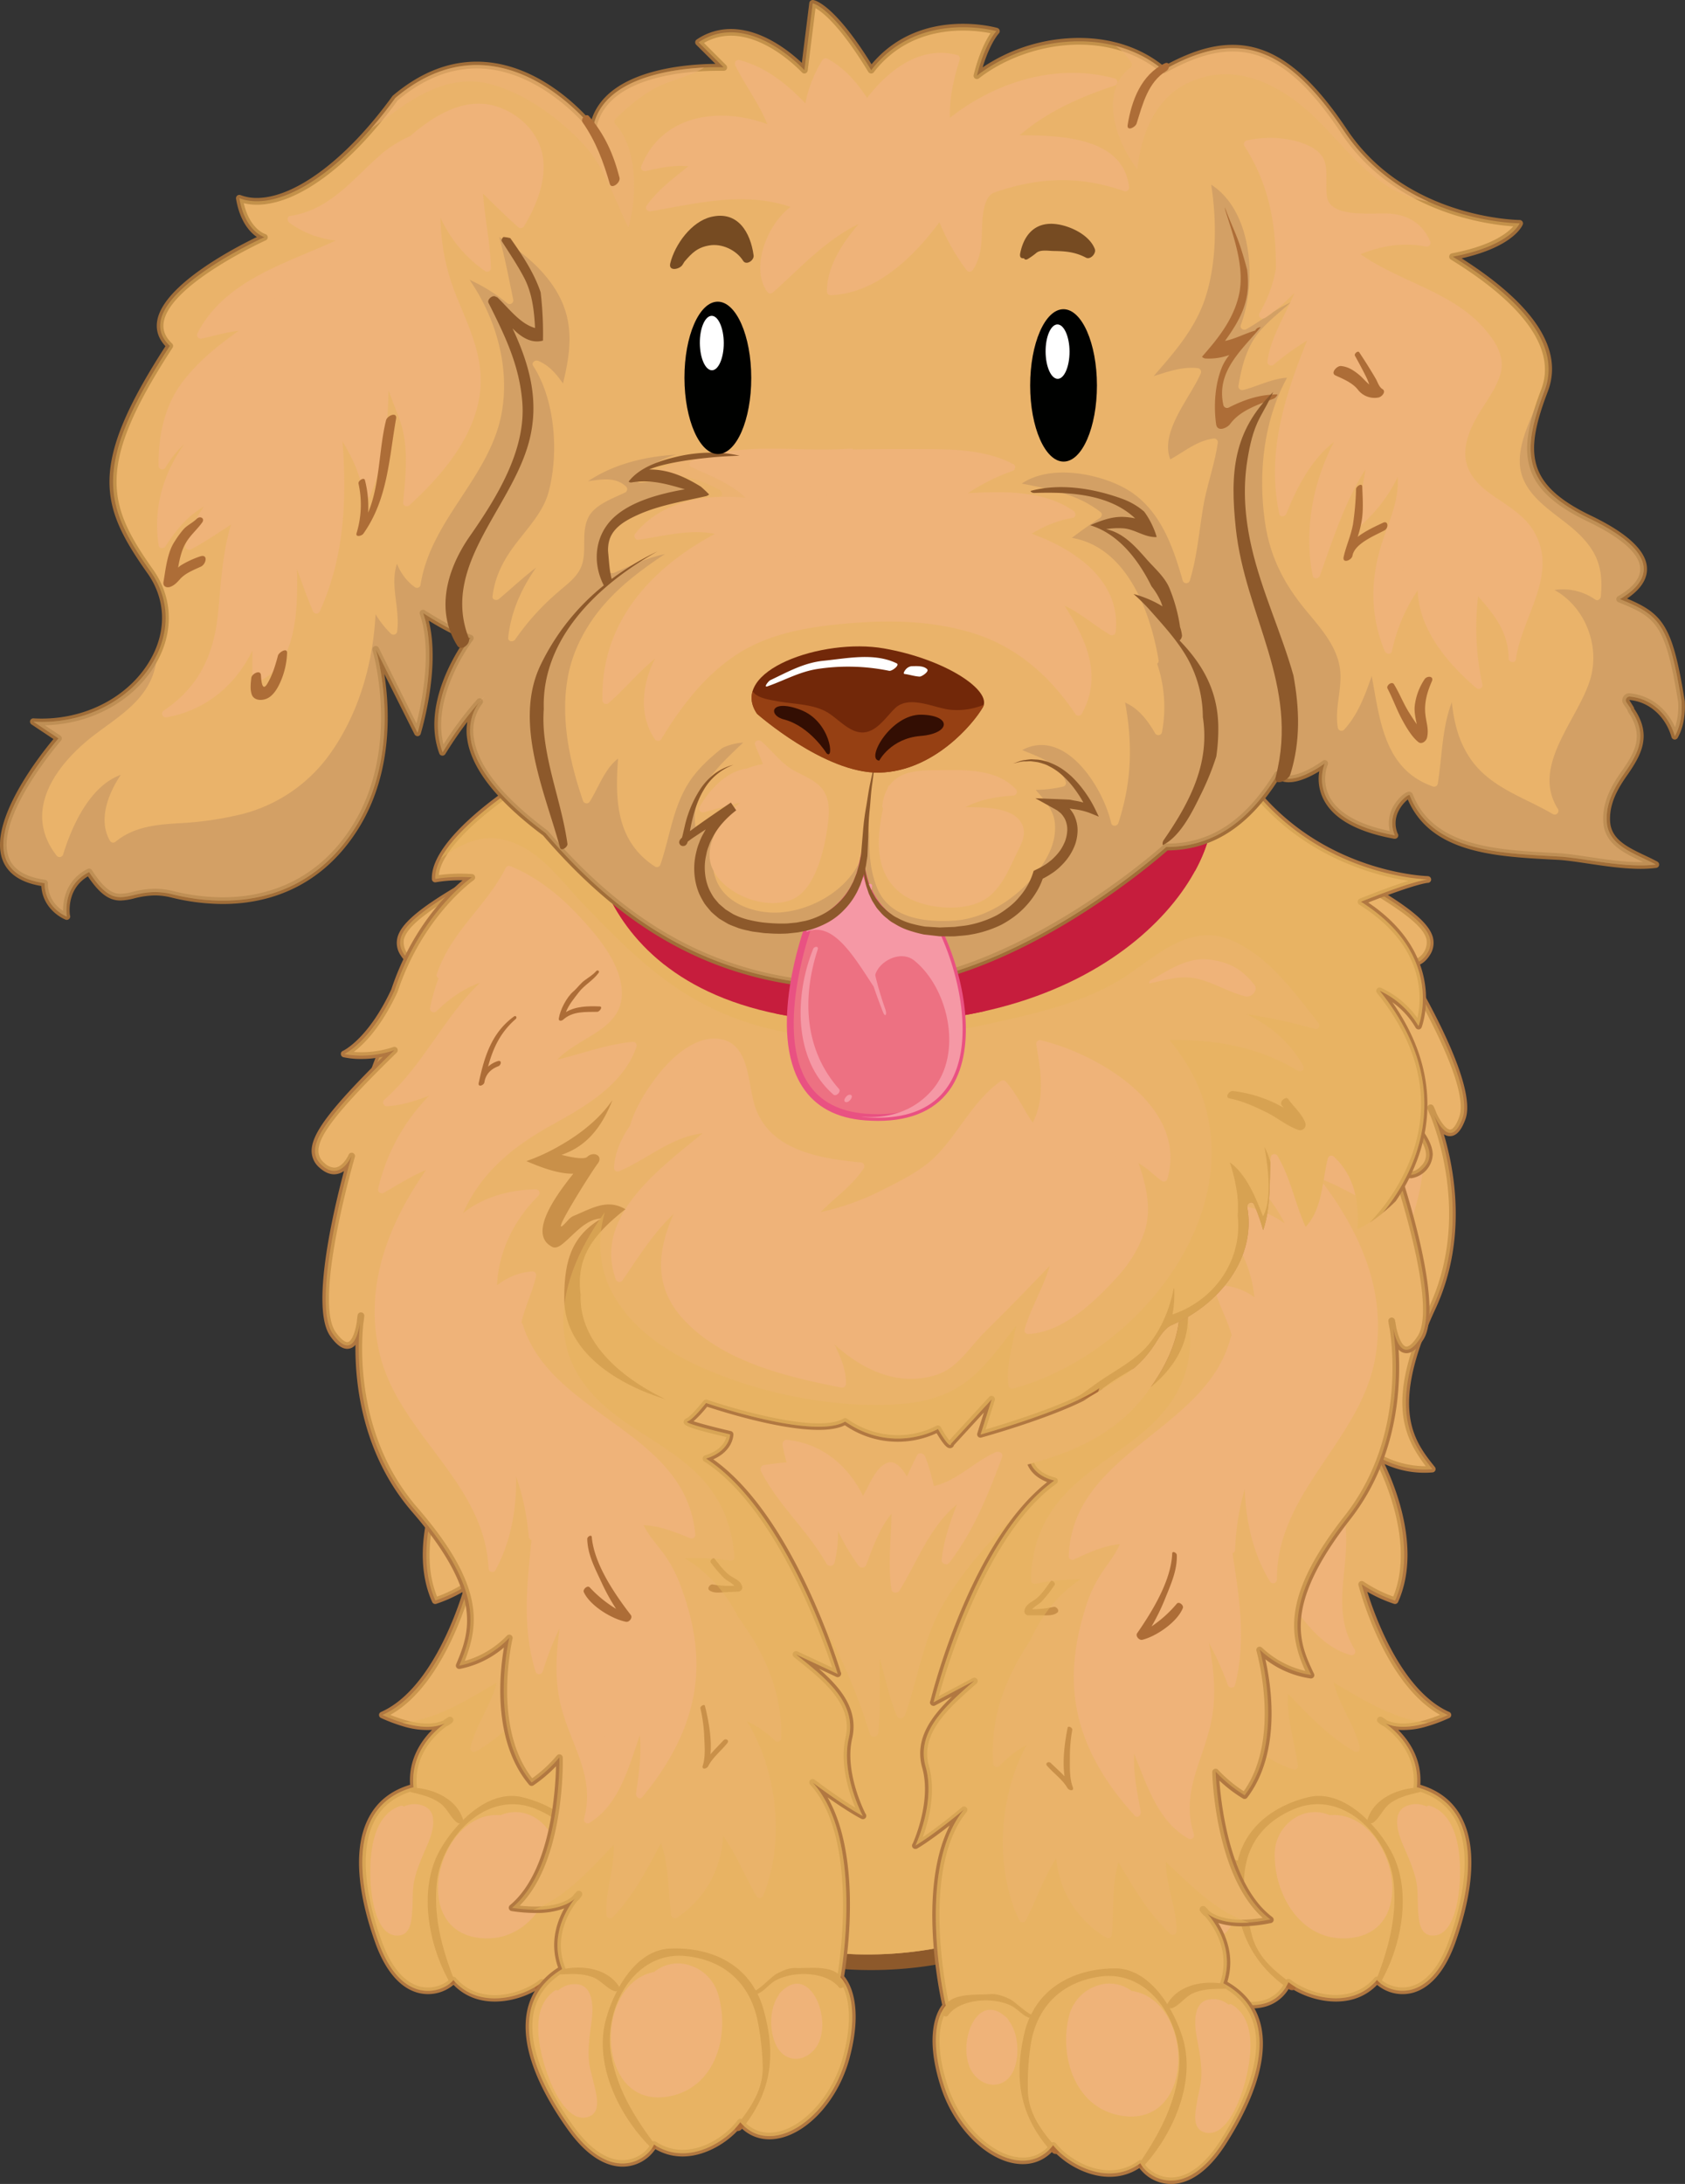 <svg xmlns="http://www.w3.org/2000/svg" viewBox="0 0 837.46 1085"><rect x="0" y="0" width="837.46" height="1085" fill="#333333" stroke="none"/><defs><style>.cls-1{isolation:isolate;}.cls-2{fill:#8d592b;}.cls-11,.cls-3,.cls-7{fill:#efb379;}.cls-4{fill:#e7b45d;}.cls-11,.cls-12,.cls-4{opacity:0.5;}.cls-11,.cls-12,.cls-15,.cls-20,.cls-21,.cls-4,.cls-9{mix-blend-mode:multiply;}.cls-5{fill:#b17841;}.cls-6{fill:#ad6d37;}.cls-22,.cls-7{mix-blend-mode:screen;}.cls-8,.cls-9{fill:#c61d3d;}.cls-10{fill:#a16e39;}.cls-12{fill:#bc8e60;}.cls-13{fill:#ed7182;}.cls-14{fill:#e95182;}.cls-15,.cls-23{fill:#f598a5;}.cls-16{fill:#000100;}.cls-17{fill:#fff;}.cls-18{fill:#764b22;}.cls-19{fill:#722809;}.cls-20{fill:#9f4616;opacity:0.8;}.cls-21{fill:#330e03;}</style></defs><g class="cls-1"><g id="Layer_1" data-name="Layer 1"><path class="cls-2" d="M614.87,588.92c-22.38-37.49-59.71-59.2-100.88-70.75-45.41-12.74-95.66-15.29-141.49-3.6a128.42,128.42,0,0,0-48.63,24.23c-8.56,6.86-14.72,15.69-20.38,25a183.17,183.17,0,0,0-14.42,16.65c-24.5,31.8-37.7,73.4-44.53,112.44-4.08,23.4-3.71,47.33-4.29,71-.58,24,.35,47.95,6.37,71.31,10,38.83,32.75,79.78,65.47,103.63,71.43,52.09,169.36,54.85,238.84-1.57,31.19-25.35,57.7-58.05,74.62-94.51,19.05-41.05,21.24-88.91,21.11-133.37C646.51,667.37,636.44,625.08,614.87,588.92Z"/><path class="cls-3" d="M566.55,912.47c-37.46,38.75-86.57,59.95-140.82,58.42-24.49-.69-47.56-9.71-69.51-19.51-22.5-10-43-20.89-60.17-39-34.34-36.07-49.35-90.13-50.31-138.48-1.08-53.28,3.53-102.49,23.24-152.42a173.17,173.17,0,0,1,29.27-48.94c-5,8.58-10.16,17.16-16.74,24.55-.85,1,.17,1.88,1.06,1,11.93-11.72,19.49-26.21,29-39.4,1-.9,1.94-1.87,3-2.74,20.82-18.19,46.44-24.13,72.33-31.2.41-.12.67-1,.12-.8-19.49,5-38.48,9.06-56.29,18.73a104.82,104.82,0,0,0-13.78,9.09c1.87-2.23,3.83-4.42,5.91-6.49,17.56-17.51,43.72-25.7,67.58-29.45,51.45-8.1,108.21-1.4,155.79,20.37,93.42,42.74,102.91,159,88.4,248.19C626.31,835.18,601.9,875.88,566.55,912.47Z"/><path class="cls-4" d="M546.2,536.22c-47.58-21.77-104.34-28.47-155.79-20.37-23.86,3.75-50,11.94-67.58,29.45-2.08,2.07-4,4.26-5.91,6.49a104.82,104.82,0,0,1,13.78-9.09C348.51,533,367.5,529,387,524c.55-.16.29.68-.12.8-25.89,7.07-51.51,13-72.33,31.2-1,.87-2,1.84-3,2.74-9.52,13.19-17.08,27.68-29,39.4-.89.89-1.91,0-1.06-1,6.58-7.39,11.7-16,16.74-24.55A173.17,173.17,0,0,0,269,621.51c-19.71,49.93-24.32,99.14-23.24,152.42,1,48.35,16,102.41,50.31,138.48,17.21,18.08,37.67,28.93,60.17,39,21.95,9.8,45,18.82,69.51,19.51,54.25,1.53,103.36-19.67,140.82-58.42,35.35-36.59,59.76-77.29,68.05-128.06C649.11,695.26,639.62,579,546.2,536.22ZM498.07,723.9c-6.82,18.34-14.27,37-26.37,52.57-1.12,1.46-3.9.26-3.71-1.53,1.07-9.68,4.17-18.57,7.61-27.52-13.41,10.83-19.66,28.28-28.52,42.76-.89,1.44-3.68,1.44-4-.51-1.9-12.56-.12-25.07,0-37.65-6,7.25-9.11,16.33-12.47,25.15a2.2,2.2,0,0,1-4,.53,116,116,0,0,1-10.1-17.05,62.56,62.56,0,0,1-1.74,15.69,2.19,2.19,0,0,1-4,.53c-9.21-16.43-23.87-29-32.47-45.8-.58-1.12-.16-2.93,1.3-3.18,3.78-.63,7.56-1.11,11.36-1.4a73.19,73.19,0,0,1-2-8.41c-.24-1.27.56-2.91,2.08-2.76,17.27,1.66,30.47,12.73,37.86,27.8,3.4-5.66,6.19-13.83,11.81-16.28,4.16-1.81,7.69,2.77,10.05,6.7,1.59-3.53,3.19-7,5-10.48,1-1.84,3.31-1.07,4,.51,2,4.79,3.1,9.76,4.46,14.71,11.51-2.67,20-12.09,30.63-16.83C496.42,720.76,498.81,721.9,498.07,723.9Z"/><path class="cls-4" d="M607.29,596c-14.83,9.46-16.54,31.26-18.53,47.05-1.54,12.38-2.42,25.73-7.42,37.3-13.57,31.26-46.94,43.3-70,65.72-15.27,14.8-32,32.73-42.69,51.21-9.84,17-12.35,36.48-18.83,54.8-.55,1.55-3.15,2.41-4,.52-4-9.3-5.85-19.25-8.64-28.91,0,12.32.47,24.66-.63,37a2.19,2.19,0,0,1-4.28.59c-10.89-35.2-28.37-69.71-55-95.64,3,14.44,14.25,46.69,1.93,48.37-8.15,1.11-16.36-7.62-21.67-12.64-8.48-8-16-16.85-24.11-25.19-27.43-28.23-52.15-58.59-66-96a267.75,267.75,0,0,1-8.78-27.84c-11,39.56-13.76,79.27-12.91,121.57,1,48.35,16,102.41,50.31,138.48,17.21,18.08,37.67,28.93,60.17,39,21.95,9.8,45,18.82,69.51,19.51,54.25,1.53,103.36-19.67,140.82-58.42,35.35-36.59,59.76-77.29,68.05-128.06,10-61.22,8.61-135.25-23.47-189.48A8.09,8.09,0,0,0,607.29,596Z"/><path class="cls-3" d="M704.16,887.91c1.77-17.25-10.23-27.89-15.6-31.76,4,1.94,13.4,3.94,31.09-4.12-29.47-13-42.89-64.95-42.89-64.95a68.36,68.36,0,0,0,16.61,8.12c14-31.15-9-71.76-9-71.76s12.27,7.94,27.57,6.42c-11.16-14-23.06-30.6,0-80.07,19.51-41.87,5.45-84.06.68-96,2.77,5.89,9.08,16.12,14.3,1.67,6.91-19.11-33-82.07-33-82.07s8.8,10.81,15.37.36c5.3-8.48-1.29-16.73-28.15-32.57a121.48,121.48,0,0,0-20.32,10.92,348.49,348.49,0,0,0-38.68,31.11c-4.47,4.12-9.11,8.41-13.77,12.88a1.92,1.92,0,0,1,1,3.09,39.37,39.37,0,0,1-14.89,10.94c-.94,1-1.87,2-2.79,3,8,7.4,15,15.62,18.91,26.2a1.84,1.84,0,0,1-2.21,2.28c-7.61-3-15.55-3.74-23.52-4.6a50.93,50.93,0,0,1,22.45,29.84c4.35,15.49,0,32.44-6.65,46.79,8.77,47.72-37.9,91.42-63.88,132.12a329.48,329.48,0,0,0-3.48,39.48l17.17-14.92c-10.19,14.35-22.66,30.77-13.77,46.83s4,38.9,4,38.9,6.8-6.23,19.27-22.66c-17.18,34.92,13.24,96.31,13.24,96.31s-8,12.26,8.31,39.09,49.28,37.37,58.91,16c9.26,7.37,31.17,14,44-1.13,4.53,5.86,25.49,14.15,37.39-19.27S735.13,896.22,704.16,887.91Z"/><path class="cls-5" d="M726.47,903c-4.19-8-11.11-13.49-20.56-16.32.81-12.64-5.44-21.78-11-27.27a40,40,0,0,0,14.39-1.77,78.61,78.61,0,0,0,11-4.13,1.64,1.64,0,0,0,0-3c-23.62-10.44-36.87-47.29-40.74-59.72a69.53,69.53,0,0,0,13.3,6,1.66,1.66,0,0,0,2-.89c11.49-25.64-1.08-56.83-6.71-68.56A47.45,47.45,0,0,0,712,731.49a1.62,1.62,0,0,0,1.37-1,1.65,1.65,0,0,0-.23-1.68c-10.22-12.79-22.92-28.7.2-78.33,15.9-34.16,9.75-68.57,4.27-87a5.14,5.14,0,0,0,4.4.77c2.51-.71,4.59-3.43,6.34-8.27,5.78-16-18.69-59.5-28.9-76.58a8.41,8.41,0,0,0,5.13.21c2.28-.65,4.3-2.35,6-5a10.91,10.91,0,0,0,1.58-8.91c-1.73-6.54-9.93-13.84-29.29-25.34-1.25.51-2.45,1.1-3.69,1.65,19.72,11.53,28.25,18.7,29.78,24.54a9.1,9.1,0,0,1-5.27,9.91c-4.13,1.17-8.56-4.08-8.6-4.14a1.65,1.65,0,0,0-2.67,1.94c.38.61,39.39,62.48,32.83,80.62-1.77,4.89-3.34,6-4.13,6.22-1.78.51-4.58-2.63-7.13-8-.84-2.16-1.43-3.39-1.43-3.39a1.65,1.65,0,0,0-3.05,1.27s.56,1.53,1.51,3.53c4.65,11.71,18.51,53.4-.67,94.61-21,45.23-13.86,63.37-1.73,79.29a46.41,46.41,0,0,1-23.44-6.34,1.68,1.68,0,0,0-2,.19,1.65,1.65,0,0,0-.31,2c.24.4,21.8,39,9.59,68.91a66.37,66.37,0,0,1-14.72-7.43,1.67,1.67,0,0,0-2.58,1.76c.56,2.08,13,49.17,40.57,64.44a75.17,75.17,0,0,1-7.28,2.55c-10.58,3-16.51,1.43-19.12.22a22.44,22.44,0,0,0-2.49-1.66,1.65,1.65,0,0,0-1.25-.13,1.7,1.7,0,0,0-.85.57,1.64,1.64,0,0,0,.09,2.13,10.15,10.15,0,0,0,3.1,2.08c4.77,3.48,16.27,13.7,14.59,30.06a1.66,1.66,0,0,0,1.23,1.77c9.2,2.46,15.85,7.52,19.81,15,6.8,13,5.62,34-3.37,59.29-4.56,12.81-11,20.74-18.75,22.93-7,2-13.56-1.27-15.76-4.12a1.68,1.68,0,0,0-1.29-.65,1.6,1.6,0,0,0-1.28.6,23.45,23.45,0,0,1-11.58,7.5c-11.81,3.37-24.49-2.1-30.14-6.61a1.65,1.65,0,0,0-1.42-.31,1.67,1.67,0,0,0-1.12.92A16.58,16.58,0,0,1,628,993.75c-13.85,4-34.13-7.62-45.17-25.84-15.4-25.42-8.39-37.24-8.33-37.36a1.61,1.61,0,0,0,.08-1.6c-.29-.62-29.85-61.07-13.24-94.85a1.66,1.66,0,0,0-.62-2.14,1.68,1.68,0,0,0-2.19.41c-7,9.31-12.3,15.34-15.48,18.78.94-7.85,1.58-23-5-34.83-8.06-14.55,2.89-29.94,12.55-43.51l1.11-1.57a1.65,1.65,0,0,0-2.42-2.2L535,781.49a345.62,345.62,0,0,1,4-39.16c-1.58,2.36-3.1,4.7-4.52,7a334.55,334.55,0,0,0-2.87,35.38,1.67,1.67,0,0,0,0,.94,1.79,1.79,0,0,0,2.07,1.12,1.41,1.41,0,0,0,.67-.35l7.17-6.23c-7.75,11.91-13.44,24.77-6.29,37.69,7.85,14.22,4.44,34.39,3.85,37.38a1.63,1.63,0,0,0-.1,1.19,1.66,1.66,0,0,0,2.07,1.14,2.44,2.44,0,0,0,.7-.38c.22-.22,4.75-4.4,13.1-14.76-8.35,33.66,13.15,80.32,16.44,87.13-1.58,3.36-5.67,16.22,8.74,40,12,19.73,33.45,31.72,48.92,27.31a19.68,19.68,0,0,0,12-9.63c7.88,5.44,20.64,9.07,31.49,6a26.54,26.54,0,0,0,12-7.18,19.62,19.62,0,0,0,18,3.87c6.12-1.76,14.7-7.52,20.95-25C729.87,946.45,735.77,920.71,726.47,903Z"/><path class="cls-6" d="M607.27,566.83a50.83,50.83,0,0,0-21.64-29.28c15.31,4.61,21.82,15.53,26.61,32.55,4,14.12-.83,27.57-9.71,39.15C608.06,595.91,611.19,580.77,607.27,566.83Z"/><path class="cls-6" d="M609.14,499.36a39.44,39.44,0,0,1-14.7,10.71l-.89,1c6.59-2.5,13-7.46,18-11.49C610.74,499.5,609.93,499.41,609.14,499.36Z"/><path class="cls-6" d="M592,512.68c-.13.15-.26.3-.39.43,8,7.4,15,15.62,18.91,26.2a1.84,1.84,0,0,1-2.21,2.28,65.17,65.17,0,0,0-14.76-3.53c4.38,1.66,8.62,4.35,12.35,5.85,1.4.55,3.59,1.14,4.94-.09C620.56,534.86,603.8,521.11,592,512.68Z"/><path class="cls-6" d="M623.54,729.13C628.33,717,634,700,631.48,686.84c-.28-1.46,2.1-.79,2.39.25,2,7.57.29,15.18-.89,22.8a100.8,100.8,0,0,1-3.3,14.32,58.79,58.79,0,0,0,9.59-13.74c.76-1.51,3.68,0,3.46,1.42-1.09,7.28-9.65,16.63-16,19.81C625.32,732.41,622.89,730.74,623.54,729.13Z"/><path class="cls-6" d="M570.22,724.79c2.76-2.86,4.3-7.28,5.84-10.87.5-1.13,2.84.1,2.36,1.25a73.7,73.7,0,0,1-4.28,9.23c-.91,1.55-2.92,3.15-3.83,5,3.45-1,7-1.88,10.1-3.56,1.25-.65,3.45,1.08,2.4,2.35-1.47,1.76-3.65,2.22-5.81,2.73l-8,1.86a2.07,2.07,0,0,1-2.21-1.43C566.43,728.46,568.41,726.69,570.22,724.79Z"/><path class="cls-6" d="M596.59,801.26c2.71,1.63,5.44,3.11,8,4.82-2.88-7.36-3.71-16.46-3.94-23.71-.06-1.23,2.42-.51,2.48.51a75.49,75.49,0,0,0,2,13.81c1.11,4.5,2.08,9.82,4.65,13.69,1.31,1.93-1.41,2.19-2.51,1-3.45-3.65-8.12-5.43-12.14-8.31C593.55,802,595.13,800.37,596.59,801.26Z"/><path class="cls-6" d="M571.42,932.55c2.31-10,13.51-10.81,21.86-13.44,3.25-1,6.68-.45,10,.23,2.23.48,9.21,4.65,11.93,5,3.79-16.48,17.63-27.24,35-31.49,10.83-2.64,21.37,3.36,29.5,11.4,0-.16-.08-.29,0-.48,3.28-10.19,14.55-15,24.38-15.66,1.69-.1,2.52,2.26,1.15,2.29-5.14,1.29-9.52,2.19-14,5.27-3.85,2.64-5.28,7.37-8.87,9.9a1.53,1.53,0,0,1-1.23.16A68.56,68.56,0,0,1,691,919c11.24,19.81,5.71,47.87-5.17,66.52-.58,1-2.51-.08-2.1-1.12,6.16-15.87,10.51-31.17,9-48.3-2-23.17-24.62-47.14-48.78-37.64-17.58,6.94-26.62,21.08-25.56,39.72A130.66,130.66,0,0,0,622,960.62c2.85,12,11.71,18.81,21,25.62,2.32,1.7-.46,3.35-2.38,2-19.46-13.61-26.76-31.07-26.51-55.15a41.7,41.7,0,0,1,.7-6.92c-3.27-.22-6.41-2.73-9.51-3.62-9.48-2.77-26.11,2-30,11.61C574.57,935.84,571.06,934.16,571.42,932.55Z"/><path class="cls-4" d="M608.34,541.59c-7.61-3-15.55-3.74-23.52-4.6a50.93,50.93,0,0,1,22.45,29.84c4.35,15.49,0,32.44-6.65,46.79a70.08,70.08,0,0,1-1.26,30.18c15.59-21,35.5-40.53,36.09-67.34a1.71,1.71,0,0,1,.38-1c-3.74-6.86-9.49-13.14-13.29-20.09a1.83,1.83,0,0,1,1.06-2.7c6.53-1.49,12.78-.51,18.74,1.74-5.34-15.76-16.76-28.61-31.85-36.9a1.84,1.84,0,0,1,.38-3.36c12.73-3.37,25.83-3.49,37.81,1.4-9.82-11.69-21.74-19.11-35.39-24.23-1.67,1.56-3.33,3.15-5,4.76a1.92,1.92,0,0,1,1,3.09A39.09,39.09,0,0,1,594.5,510l-2.86,3.11c8,7.4,15,15.62,18.91,26.2A1.84,1.84,0,0,1,608.34,541.59Z"/><path class="cls-4" d="M704.16,887.91c1.77-17.25-10.23-27.89-15.6-31.76,4,1.94,13.4,3.94,31.09-4.12-29.47-13-42.89-64.95-42.89-64.95a68.36,68.36,0,0,0,16.61,8.12c14-31.15-9-71.76-9-71.76s12.27,7.94,27.57,6.42c-11.16-14-23.06-30.6,0-80.07,19.51-41.87,5.45-84.06.68-96,2.77,5.9,9.08,16.13,14.3,1.68,6.91-19.11-33-82.07-33-82.07s8.8,10.81,15.37.36c5.3-8.48-1.29-16.73-28.15-32.57a130.83,130.83,0,0,0-14.86,7.52c1.51.82,3,1.68,4.59,2.42a1.85,1.85,0,0,1-.4,3.36,54.7,54.7,0,0,1-14.61,1.17c-1,.69-1.93,1.37-2.86,2.07a97.12,97.12,0,0,1,32.74,34.73,1.84,1.84,0,0,1-2,2.72c-7.77-1.84-15.38-4.24-23.23-5.07,25.23,20.6,45.55,47,46.92,81.08,1.64,40.83-32.44,75-22.58,116.49a1.84,1.84,0,0,1-3,1.83c-11.22-11.36-18.46-26.28-22.54-41.77A120.74,120.74,0,0,0,661.33,678a2,2,0,0,1-.86,2.06c8.15,20.32,16.47,40.45,15.94,63a1.84,1.84,0,0,1-3.39,1,157.11,157.11,0,0,0-13.86-18.26c4.78,11.16,9,22.41,9.75,34.81,1.37,20.68-7.33,39.52,4.41,58.94a1.83,1.83,0,0,1-2,2.71c-16.58-4.67-26.08-21.08-35.75-34.74,1.74,9.5,5.71,18.13,9.71,27.14.64,1.46-.76,3.73-2.45,2.55-19.86-13.65-36.3-31-43.4-54.46-3.84-12.69-4.54-26.3-3.61-39.43a67.94,67.94,0,0,1,3.59-18.19c2.06-5.64,4.85-10.94,5.87-16.83-7.78,2.59-14,7.57-20.52,12.64A1.83,1.83,0,0,1,582,699.8a54.62,54.62,0,0,1-.7-16.84c-13.78,21.75-31.71,42.64-44.58,62.78a329.48,329.48,0,0,0-3.48,39.48l17.17-14.92c-10.19,14.35-22.66,30.77-13.77,46.83s4,38.9,4,38.9,6.8-6.23,19.27-22.66c-17.18,34.92,13.24,96.31,13.24,96.31s-8,12.26,8.31,39.09,49.28,37.37,58.91,16c9.26,7.37,31.17,14,44-1.13,4.53,5.86,25.49,14.15,37.39-19.27S735.13,896.22,704.16,887.91ZM613.09,952.3c-1.2,9.3-9.74,13.2-17.7,8.09-13-8.36-10.76-41.18,6.89-32.54v0h0a20,20,0,0,1,2.05,1.12,2,2,0,0,1,.64.7C611.14,934.84,614.06,944.74,613.09,952.3Zm57.18,10.62c-23.08,1.85-36.86-20.8-36.75-41.59a21.21,21.21,0,0,1,13.32-19.86,18.57,18.57,0,0,1,14.07.3C691.74,899,707.62,959.92,670.27,962.92Zm42-1.29c-5.34,0-6.74-4.73-7.24-9.4-.41-4.07-.42-8.14-.54-12.25-.23-8.35-4.32-16.61-7.51-24.14-2.08-4.85-5.26-15,1.43-18.34a12,12,0,0,1,10.65,0,1.52,1.52,0,0,1,1.67-.38c13.45,4.5,15.13,22.68,14.94,34.67C725.55,939.34,723.71,961.57,712.26,961.63Z"/><path class="cls-4" d="M704.16,887.91c1.77-17.25-10.23-27.89-15.6-31.76,3.21,1.54,9.84,3.09,21.28-.37a55.89,55.89,0,0,1-6.55-.95c-14.53-3-27.67-11.54-40.46-18.92,2.75,11.17,10.31,20.81,13,32.12a1.85,1.85,0,0,1-2.66,2.1c-12.87-7.5-22.79-18-33-28.67-.76,12.21,3.27,23.77,4.93,35.84a1.82,1.82,0,0,1-2.28,1.79c-16.17-5.34-27.76-16.88-33.13-32.58-3.81,10.75-4.91,22.19-7.68,33.26-.41,1.66-2.39,1.66-3.33.48-17.63-22.37-23.65-57.18-15.88-84.92a49.9,49.9,0,0,0-10.67,13,1.84,1.84,0,0,1-3.35-.39c-6.83-22.25-3.54-43,4-63.24,2.59-13,8-25.23,17.42-35.2-7.19,1.9-14.29,3.87-21,7.23a1.85,1.85,0,0,1-2.71-1.07,72.23,72.23,0,0,1-1.37-9.4c-9.93,13.46-20.18,26.59-28.38,39.43a329.48,329.48,0,0,0-3.48,39.48l17.17-14.92c-10.19,14.35-22.66,30.77-13.77,46.83s4,38.9,4,38.9,6.8-6.23,19.27-22.66c-17.18,34.92,13.24,96.31,13.24,96.31s-8,12.26,8.31,39.09,49.28,37.37,58.91,16c9.26,7.37,31.17,14,44-1.13,4.53,5.86,25.49,14.15,37.39-19.27S735.13,896.22,704.16,887.91ZM613.09,952.3c-1.2,9.3-9.74,13.2-17.7,8.09-13-8.36-10.76-41.18,6.89-32.54v0h0a20,20,0,0,1,2.05,1.12,2,2,0,0,1,.64.7C611.14,934.84,614.06,944.74,613.09,952.3Zm57.18,10.62c-23.08,1.85-36.86-20.8-36.75-41.59a21.21,21.21,0,0,1,13.32-19.86,18.57,18.57,0,0,1,14.07.3C691.74,899,707.62,959.92,670.27,962.92Zm42-1.29c-5.34,0-6.74-4.73-7.24-9.4-.41-4.07-.42-8.14-.54-12.25-.23-8.35-4.32-16.61-7.51-24.14-2.08-4.85-5.26-15,1.43-18.34a12,12,0,0,1,10.65,0,1.52,1.52,0,0,1,1.67-.38c13.45,4.5,15.13,22.68,14.94,34.67C725.55,939.34,723.71,961.57,712.26,961.63Z"/><path class="cls-4" d="M600.62,613.62a67.22,67.22,0,0,1,.41,21.86c14.27-17.65,21.27-36.77,13.3-59.1a76.16,76.16,0,0,0-11.67-20.72,52.33,52.33,0,0,1,4.61,11.17C611.62,582.32,607.27,599.27,600.62,613.62Z"/><path class="cls-7" d="M678.29,615.72c4-19.23,1.39-35.75-1.44-54.8-3.18-21.38-3.29-41.45-16.29-59.91-.56-.75.41-1.27,1-.82,18.85,13.46,31.83,29.12,36.72,51.92,4.8,22.4-4.41,46.75-15.59,65.74C681.56,619.79,677.89,617.69,678.29,615.72Z"/><path class="cls-7" d="M652.85,759.58c2-10.9-2-25.05-5.74-35.47-.24-.7.72-.59,1-.21,13.88,18.66,18.1,39.43,10,61.7-1,2.62-5.09,1-5.31-1.36C652,776.12,651.42,767.64,652.85,759.58Z"/><path class="cls-7" d="M645,663.21c.52-4.09,1.06-8.06,3.15-11.65,2.31-4,5.71-7,7.75-11.26.29-.63,1.27.09,1.24.58-.51,7.45-3.44,13.86-3.33,21.48.15,7.88,2.3,15.63,3.21,23.43.38,3.46-4.7,2.42-5.86.46C647,679.44,644,671.32,645,663.21Z"/><path class="cls-7" d="M660,908.28c8,1.63,14.19,5.11,19.26,11.6,4.26,5.46,9.06,16.76,3,22.29-2.16,2-5.92.38-7.73-1.22-4.33-3.78-5.7-8.67-6.63-14.16-1.14-6.59-3.62-12.6-8.26-17.45C659.16,908.92,659.21,908.13,660,908.28Z"/><path class="cls-7" d="M711.4,915.58c-.25-3.71-.51-7.39-.95-11.08-.11-1,1.23-.6,1.57-.13,4.32,6,15.79,20.46,6.43,26.68-2.63,1.75-5.92-.6-6.67-3.23C710.64,923.69,711.68,919.81,711.4,915.58Z"/><path class="cls-3" d="M376.28,780.37c-22.34-33.26-40-70.39-48.32-109.68-2.54-12.11-5.73-25.43-7.45-38.84a77.91,77.91,0,0,1-9.72-14.64c-7.59-15.05-13.08-33.59-8.38-50.38A51,51,0,0,1,324.88,537c-8,.86-15.93,1.65-23.54,4.6a1.83,1.83,0,0,1-2.2-2.28c3.94-10.58,10.92-18.8,18.92-26.2l-2.79-3a39.37,39.37,0,0,1-14.89-10.94,1.92,1.92,0,0,1,1-3.09c-4.66-4.47-9.3-8.76-13.75-12.88A350.56,350.56,0,0,0,249,452.07a120.89,120.89,0,0,0-20.34-10.92c-26.86,15.84-33.44,24.09-28.11,32.57,6.54,10.45,15.35-.36,15.35-.36s-39.92,63-33,82.07c5.24,14.45,11.55,4.22,14.34-1.67-4.79,12-18.86,54.16.64,96,23,49.47,11.14,66.1,0,80.07,15.29,1.52,27.58-6.42,27.58-6.42s-23,40.61-9.08,71.76a67.9,67.9,0,0,0,16.61-8.12S219.52,839,190.05,852c17.68,8.06,27,6.06,31.08,4.12-5.36,3.87-17.37,14.51-15.59,31.76-31,8.31-29.48,43.05-17.59,76.48s32.86,25.13,37.38,19.27c12.85,15.11,34.76,8.5,44,1.13,9.62,21.35,42.67,10.77,58.91-16s8.31-39.09,8.31-39.09,30.42-61.39,13.25-96.31C362.26,849.8,369.06,856,369.06,856s-4.9-22.86,4-38.9-3.56-32.48-13.76-46.83l17.15,14.92S376.42,783.45,376.28,780.37Z"/><path class="cls-5" d="M378,783c-1.2-1.76-2.38-3.54-3.57-5.32.08,1.46.14,2.73.2,3.81L360.36,769a1.69,1.69,0,0,0-2.22,0,1.67,1.67,0,0,0-.23,2.18l1.11,1.57c9.66,13.57,20.61,29,12.55,43.51-6.54,11.86-5.89,27-4.94,34.83-3.19-3.44-8.44-9.47-15.49-18.78A1.68,1.68,0,0,0,349,832a1.65,1.65,0,0,0-.61,2.14C365,867.88,335.39,928.33,335.08,929a1.68,1.68,0,0,0,.09,1.6c.07.12,7.06,11.94-8.32,37.36-11,18.22-31.3,29.81-45.17,25.84a16.6,16.6,0,0,1-10.83-9.65,1.66,1.66,0,0,0-2.54-.61c-5.64,4.51-18.34,10-30.13,6.61a23.45,23.45,0,0,1-11.58-7.5,1.63,1.63,0,0,0-2.57,0c-2.2,2.85-8.74,6.13-15.78,4.12-7.71-2.19-14.17-10.12-18.74-22.93-9-25.26-10.18-46.31-3.36-59.29,3.94-7.51,10.6-12.57,19.81-15a1.68,1.68,0,0,0,1.23-1.77c-1.68-16.36,9.82-26.58,14.58-30.06a10.45,10.45,0,0,0,3.11-2.08,1.65,1.65,0,0,0,.07-2.13,1.59,1.59,0,0,0-.84-.57,1.68,1.68,0,0,0-1.26.13,25.56,25.56,0,0,0-2.48,1.66c-2.6,1.21-8.54,2.81-19.09-.22a72.75,72.75,0,0,1-7.3-2.55c27.57-15.27,40-62.36,40.55-64.44a1.65,1.65,0,0,0-2.56-1.76,67.38,67.38,0,0,1-14.74,7.43c-12.2-29.86,9.37-68.51,9.59-68.91a1.64,1.64,0,0,0-.29-2,1.69,1.69,0,0,0-2-.19,46.29,46.29,0,0,1-23.42,6.34c12.12-15.92,19.33-34.06-1.75-79.29-19.18-41.21-5.32-82.9-.66-94.61,1-2,1.5-3.53,1.5-3.53a1.67,1.67,0,0,0-.91-2.09,1.69,1.69,0,0,0-2.15.82s-.57,1.23-1.43,3.39c-2.54,5.38-5.34,8.52-7.13,8-.78-.22-2.36-1.33-4.11-6.22-6.57-18.14,32.43-80,32.83-80.62a1.65,1.65,0,0,0-2.67-1.94c-.05.06-4.47,5.31-8.62,4.14a9.19,9.19,0,0,1-5.25-9.91c1.55-5.84,10.06-13,29.78-24.54-1.24-.55-2.45-1.14-3.71-1.65-19.36,11.5-27.56,18.8-29.28,25.34a10.88,10.88,0,0,0,1.6,8.91c1.67,2.68,3.68,4.38,6,5a8.45,8.45,0,0,0,5.14-.21C200,496.5,175.54,540,181.3,556c1.76,4.84,3.83,7.56,6.34,8.27a5.17,5.17,0,0,0,4.42-.77c-5.5,18.42-11.63,52.83,4.27,87,23.1,49.63,10.4,65.54.2,78.33a1.65,1.65,0,0,0,1.12,2.67,47.51,47.51,0,0,0,23.87-4.16c-5.65,11.73-18.2,42.92-6.71,68.56a1.64,1.64,0,0,0,2,.89,69.82,69.82,0,0,0,13.3-6c-3.88,12.43-17.14,49.28-40.73,59.72a1.61,1.61,0,0,0-1,1.49,1.66,1.66,0,0,0,1,1.51,80.14,80.14,0,0,0,11,4.13,40,40,0,0,0,14.38,1.77c-5.5,5.49-11.76,14.63-10.95,27.27-9.45,2.83-16.36,8.32-20.55,16.32-9.3,17.69-3.42,43.43,3.15,61.94,6.25,17.49,14.84,23.25,21,25a19.65,19.65,0,0,0,18-3.87,26.59,26.59,0,0,0,12,7.18c10.85,3.09,23.61-.54,31.48-6a19.73,19.73,0,0,0,12,9.63c15.46,4.41,36.95-7.58,48.92-27.31,14.39-23.77,10.31-36.63,8.74-40,3.29-6.81,24.78-53.47,16.43-87.13C363.2,852.86,367.72,857,368,857.26a2.46,2.46,0,0,0,.68.38,1.66,1.66,0,0,0,2-2.33c-.55-3-4-23.16,3.86-37.38,7.16-12.92,1.46-25.78-6.28-37.69l7.15,6.23a1.55,1.55,0,0,0,.67.35,1.79,1.79,0,0,0,2.08-1.12,1.87,1.87,0,0,0,0-.94C378.09,784.37,378.06,783.76,378,783Z"/><path class="cls-6" d="M302.41,566.83a50.78,50.78,0,0,1,21.66-29.28c-15.31,4.61-21.82,15.53-26.59,32.55-4,14.12.81,27.57,9.67,39.15C301.63,595.91,298.51,580.77,302.41,566.83Z"/><path class="cls-6" d="M300.57,499.36a39,39,0,0,0,14.69,10.71l.89,1c-6.59-2.5-13-7.46-18-11.49C299,499.5,299.75,499.41,300.57,499.36Z"/><path class="cls-6" d="M317.65,512.68c.15.15.26.3.41.43-8,7.4-15,15.62-18.92,26.2a1.83,1.83,0,0,0,2.2,2.28,65.33,65.33,0,0,1,14.78-3.53c-4.4,1.66-8.62,4.35-12.35,5.85-1.42.55-3.59,1.14-4.92-.09C289.14,534.86,305.9,521.11,317.65,512.68Z"/><path class="cls-6" d="M286.16,729.13c-4.8-12.12-10.49-29.14-8-42.29.29-1.46-2.11-.79-2.38.25-2,7.57-.3,15.18.89,22.8a99.45,99.45,0,0,0,3.3,14.32,59.21,59.21,0,0,1-9.61-13.74c-.76-1.51-3.66,0-3.44,1.42,1.08,7.28,9.63,16.63,16,19.81C284.38,732.41,286.79,730.74,286.16,729.13Z"/><path class="cls-6" d="M339.46,724.79c-2.74-2.86-4.28-7.28-5.84-10.87-.5-1.13-2.82.1-2.34,1.25a69.67,69.67,0,0,0,4.28,9.23c.89,1.55,2.92,3.15,3.81,5-3.43-1-6.95-1.88-10.09-3.56-1.24-.65-3.46,1.08-2.39,2.35,1.47,1.76,3.63,2.22,5.81,2.73l8,1.86a2.07,2.07,0,0,0,2.18-1.43C343.27,728.46,341.28,726.69,339.46,724.79Z"/><path class="cls-6" d="M313.09,801.26c-2.69,1.63-5.42,3.11-8,4.82,2.89-7.36,3.7-16.46,4-23.71,0-1.23-2.44-.51-2.5.51a76.39,76.39,0,0,1-2,13.81c-1.09,4.5-2,9.82-4.64,13.69-1.3,1.93,1.4,2.19,2.51,1,3.44-3.65,8.11-5.43,12.14-8.31C316.16,802,314.56,800.37,313.09,801.26Z"/><path class="cls-6" d="M338.26,932.55c-2.3-10-13.49-10.81-21.84-13.44-3.27-1-6.68-.45-9.95.23-2.24.48-9.23,4.65-11.94,5-3.8-16.48-17.62-27.24-34.94-31.49-10.84-2.64-21.38,3.36-29.51,11.4,0-.16.08-.29,0-.48-3.3-10.19-14.57-15-24.38-15.66-1.69-.1-2.54,2.26-1.15,2.29,5.12,1.29,9.5,2.19,13.95,5.27,3.84,2.64,5.29,7.37,8.86,9.9a1.6,1.6,0,0,0,1.26.16A69.2,69.2,0,0,0,218.73,919c-11.22,19.81-5.69,47.87,5.17,66.52.59,1,2.51-.08,2.13-1.12-6.19-15.87-10.51-31.17-9-48.3C219,913,241.65,889,265.8,898.48c17.57,6.94,26.62,21.08,25.57,39.72a128.78,128.78,0,0,1-3.65,22.42c-2.84,12-11.69,18.81-21,25.62-2.3,1.7.48,3.35,2.38,2,19.46-13.61,26.76-31.07,26.53-55.15a45.17,45.17,0,0,0-.7-6.92c3.25-.22,6.39-2.73,9.51-3.62,9.46-2.77,26.1,2,30,11.61C335.11,935.84,338.63,934.16,338.26,932.55Z"/><path class="cls-4" d="M376.28,780.37c-22.34-33.26-40-70.39-48.32-109.68-2.54-12.11-5.73-25.43-7.45-38.84a77.91,77.91,0,0,1-9.72-14.64c-7.59-15.05-13.08-33.59-8.38-50.38A51,51,0,0,1,324.88,537c-8,.86-15.93,1.65-23.54,4.6a1.83,1.83,0,0,1-2.2-2.28c3.94-10.58,10.92-18.8,18.92-26.2L315.2,510a38.86,38.86,0,0,1-14.82-10.85,1.92,1.92,0,0,1,1-3.09q-2.52-2.42-5-4.76c-13.65,5.12-25.59,12.54-35.39,24.23,12-4.89,25.08-4.77,37.81-1.4a1.84,1.84,0,0,1,.38,3.36c-15.11,8.29-26.52,21.14-31.86,36.9,6-2.25,12.2-3.23,18.74-1.74a1.83,1.83,0,0,1,1.06,2.7c-3.79,6.95-9.56,13.23-13.28,20.09a1.64,1.64,0,0,1,.36,1c1.09,47.72,63.36,72.44,53.43,123.34a1.82,1.82,0,0,1-2.7,1.07c-6.49-5.07-12.74-10-20.54-12.64,1,5.89,3.83,11.19,5.87,16.83a66.42,66.42,0,0,1,3.59,18.19c.95,13.13.24,26.74-3.59,39.43-7.11,23.47-23.56,40.81-43.4,54.46-1.7,1.18-3.09-1.09-2.45-2.55,4-9,8-17.64,9.71-27.14-9.68,13.66-19.17,30.07-35.77,34.74a1.84,1.84,0,0,1-2-2.71c11.75-19.42,3-38.26,4.41-58.94.81-12.4,5-23.65,9.76-34.81A157.19,157.19,0,0,0,236.67,744a1.85,1.85,0,0,1-3.4-1c-.49-22.53,7.81-42.66,15.94-63a2,2,0,0,1-.84-2.06,121.68,121.68,0,0,0,2.14-30.29c-4.08,15.49-11.32,30.41-22.54,41.77-1.32,1.35-3.43-.12-3-1.83,9.84-41.49-24.2-75.66-22.58-116.49,1.36-34.07,21.68-60.48,46.92-81.08-7.87.83-15.46,3.23-23.23,5.07a1.83,1.83,0,0,1-2-2.72,97.12,97.12,0,0,1,32.74-34.73c-1-.7-1.91-1.38-2.88-2.07a54.52,54.52,0,0,1-14.59-1.17,1.85,1.85,0,0,1-.4-3.36c1.58-.74,3.07-1.6,4.59-2.42a132,132,0,0,0-14.88-7.52c-26.86,15.84-33.44,24.09-28.11,32.57,6.54,10.45,15.35-.36,15.35-.36s-39.92,63-33,82.07c5.24,14.45,11.55,4.22,14.34-1.68-4.79,12-18.86,54.17.64,96,23,49.47,11.14,66.1,0,80.07,15.29,1.52,27.58-6.42,27.58-6.42s-23,40.61-9.08,71.76a67.9,67.9,0,0,0,16.61-8.12S219.52,839,190.05,852c17.68,8.06,27,6.06,31.08,4.12-5.36,3.87-17.37,14.51-15.59,31.76-31,8.31-29.48,43.05-17.59,76.48s32.86,25.13,37.38,19.27c12.85,15.11,34.76,8.5,44,1.13,9.62,21.35,42.67,10.77,58.91-16s8.31-39.09,8.31-39.09,30.42-61.39,13.25-96.31C362.26,849.8,369.06,856,369.06,856s-4.9-22.86,4-38.9-3.56-32.48-13.76-46.83l17.15,14.92S376.42,783.45,376.28,780.37ZM212.73,915.84c-3.19,7.53-7.28,15.79-7.51,24.14-.12,4.11-.12,8.18-.56,12.25-.48,4.67-1.88,9.43-7.24,9.4-11.44-.06-13.28-22.29-13.4-29.82-.18-12,1.49-30.17,15-34.67a1.49,1.49,0,0,1,1.65.38,12,12,0,0,1,10.66,0C218,900.85,214.79,911,212.73,915.84Zm26.7,47.08c-37.37-3-21.47-63.9,9.36-61.15a18.54,18.54,0,0,1,14.06-.3,21.14,21.14,0,0,1,13.31,19.86C276.29,942.12,262.53,964.77,239.43,962.92Zm74.89-2.53c-8,5.11-16.51,1.21-17.72-8.09-1-7.56,2-17.46,8.13-22.61a1.81,1.81,0,0,1,.63-.7,19.12,19.12,0,0,1,2.06-1.12h0v0C325.07,919.21,327.34,952,314.32,960.39Z"/><path class="cls-4" d="M324.31,653.64c-1.48-7.12-2.87-14.43-3.8-21.79a77.91,77.91,0,0,1-9.72-14.64c-7.59-15.05-13.08-33.59-8.38-50.38A51.87,51.87,0,0,1,307,555.66a75.89,75.89,0,0,0-11.67,20.72c-8.07,22.59-.83,41.91,13.78,59.73C314,642,319.3,647.7,324.31,653.64Z"/><path class="cls-4" d="M376.28,780.37a347.75,347.75,0,0,1-34.09-63.52,2.07,2.07,0,0,1-1.69-.07c-6.74-3.36-13.84-5.33-21-7.23,9.4,10,14.82,22.15,17.4,35.2,7.56,20.29,10.83,41,4,63.24a1.83,1.83,0,0,1-3.34.39,50.71,50.71,0,0,0-10.67-13c7.77,27.74,1.74,62.55-15.88,84.92a1.86,1.86,0,0,1-3.34-.48c-2.78-11.07-3.86-22.51-7.67-33.26a51,51,0,0,1-33.14,32.58,1.81,1.81,0,0,1-2.27-1.79c1.65-12.07,5.67-23.63,4.93-35.84-10.17,10.64-20.07,21.17-33,28.67a1.84,1.84,0,0,1-2.65-2.1c2.68-11.31,10.24-20.95,13-32.12-12.78,7.38-25.94,15.89-40.45,18.92a56.84,56.84,0,0,1-6.57.95c11.48,3.46,18.08,1.91,21.29.37-5.36,3.87-17.37,14.51-15.59,31.76-31,8.31-29.48,43.05-17.59,76.48s32.86,25.13,37.38,19.27c12.85,15.11,34.76,8.5,44,1.13,9.62,21.35,42.67,10.77,58.91-16s8.31-39.09,8.31-39.09,30.42-61.39,13.25-96.31C362.26,849.8,369.06,856,369.06,856s-4.9-22.86,4-38.9-3.56-32.48-13.76-46.83l17.15,14.92S376.42,783.45,376.28,780.37ZM212.73,915.84c-3.19,7.53-7.28,15.79-7.51,24.14-.12,4.11-.12,8.18-.56,12.25-.48,4.67-1.88,9.43-7.24,9.4-11.44-.06-13.28-22.29-13.4-29.82-.18-12,1.49-30.17,15-34.67a1.49,1.49,0,0,1,1.65.38,12,12,0,0,1,10.66,0C218,900.85,214.79,911,212.73,915.84Zm26.7,47.08c-37.37-3-21.47-63.9,9.36-61.15a18.54,18.54,0,0,1,14.06-.3,21.14,21.14,0,0,1,13.31,19.86C276.29,942.12,262.53,964.77,239.43,962.92Zm74.89-2.53c-8,5.11-16.51,1.21-17.72-8.09-1-7.56,2-17.46,8.13-22.61a1.81,1.81,0,0,1,.63-.7,19.12,19.12,0,0,1,2.06-1.12h0v0C325.07,919.21,327.34,952,314.32,960.39Z"/><path class="cls-7" d="M231.4,615.72c-4-19.23-1.38-35.75,1.45-54.8,3.18-21.38,3.28-41.45,16.29-59.91.54-.75-.41-1.27-1-.82-18.85,13.46-31.83,29.12-36.73,51.92-4.79,22.4,4.41,46.75,15.6,65.74C228.13,619.79,231.81,617.69,231.4,615.72Z"/><path class="cls-7" d="M256.84,759.58c-2-10.9,2-25.05,5.75-35.47.24-.7-.73-.59-1-.21-13.89,18.66-18.11,39.43-10,61.7.93,2.62,5.08,1,5.31-1.36C257.65,776.12,258.28,767.64,256.84,759.58Z"/><path class="cls-7" d="M264.69,663.21c-.53-4.09-1.05-8.06-3.14-11.65-2.31-4-5.71-7-7.75-11.26-.31-.63-1.29.09-1.26.58.53,7.45,3.48,13.86,3.33,21.48-.15,7.88-2.28,15.63-3.18,23.43-.41,3.46,4.67,2.42,5.87.46C262.64,679.44,265.72,671.32,264.69,663.21Z"/><path class="cls-7" d="M249.71,908.28c-8,1.63-14.19,5.11-19.24,11.6-4.26,5.46-9.08,16.76-3,22.29,2.18,2,5.93.38,7.74-1.22,4.32-3.78,5.69-8.67,6.63-14.16,1.14-6.59,3.62-12.6,8.26-17.45C250.53,908.92,250.47,908.13,249.71,908.28Z"/><path class="cls-7" d="M198.3,915.58c.23-3.71.49-7.39.93-11.08.12-1-1.23-.6-1.56-.13-4.31,6-15.8,20.46-6.42,26.68,2.61,1.75,5.94-.6,6.65-3.23C199.06,923.69,198,919.81,198.3,915.58Z"/><path class="cls-3" d="M668.53,525.3c14.06,3.9,25,.6,25,.6s-13.19-4.89-26.44-30.08c-1.61-4.08-3.34-7.86-5.15-11.46-14,6.44-27.89,13-41.65,19.84-17.93,8.92-35.45,18.51-53.14,27.83-6.2,3.27-12.51,6.39-18.66,9.79A76.19,76.19,0,0,0,566,562c9.26,7.71,23.68,18.69,36.55,17.33,2-.21,2.46,2.35,1.11,3.38a40.92,40.92,0,0,1-21.63,8c6.66,9.55,12.15,19.69,13.69,31.66a1.85,1.85,0,0,1-2.68,1.73c-6.78-4.63-14.38-7.22-22-9.89a51.23,51.23,0,0,1,15.21,34.38c.79,17.52-8.81,34.44-19.67,47.46-14,16.76-33.64,25.57-54.37,31,1.21,2.7,4.24,6.61,11.77,8.52-40.1,28.79-60,110.13-60,110.13l20.24-10.71c-13.26,11.73-29.23,25-24.18,42.77s-5,39-5,39,8.09-4.55,24.05-17.81c-24.79,30.31-9,97.4-9,97.4s-10.57,10.2-.76,40.2,39.8,47.85,54.09,29.12c7.39,9.35,27.37,20.82,43.37,8.92,3.11,6.78,21.77,19.68,41.05-10.35s28.64-63.76.19-79c5.68-16.52-3.66-29.69-8-34.68,3.51,2.82,12.23,6.9,31.4,3-25.92-19.48-27.23-73.42-27.23-73.42a68.54,68.54,0,0,0,14.42,11.75c20.81-27.36,7.48-72.41,7.48-72.41s10.22,10.59,25.55,12.59C643.86,816,636,797,669.84,753.76c28.63-36.6,24.47-81.15,22.51-94,1.37,6.39,5.23,17.87,13.65,4.9,11.13-17.16-13.65-88-13.65-88s6.18,12.61,15,3.85S707.18,559.35,668.53,525.3Z"/><path class="cls-5" d="M674.38,528.25a53.62,53.62,0,0,0,10.75.55,40.14,40.14,0,0,0,8.86-1.31,1.67,1.67,0,0,0,.1-3.16c-.13,0-12.82-5.11-25.56-29.28-1.58-4-3.29-7.82-5.07-11.39l-3.05,1.41c1.78,3.56,3.53,7.32,5.11,11.35,9.08,17.29,18.13,25.27,23.21,28.7-1.08.15-2.35.28-3.78.35a49.66,49.66,0,0,1-16-1.78,1.66,1.66,0,0,0-1.55,2.85c29.9,26.35,41.1,39.08,41.33,47a7.63,7.63,0,0,1-2.61,5.9,7.72,7.72,0,0,1-4.82,2.61c-4.31.21-7.45-6-7.49-6a1.66,1.66,0,0,0-2.13-.82,1.68,1.68,0,0,0-.93,2.1c.24.7,24.39,70.2,13.82,86.49-2.85,4.4-4.64,5.13-5.47,5.17-1.84.09-3.87-3.62-5.14-9.47-.35-2.32-.65-3.67-.65-3.67a1.66,1.66,0,0,0-1.89-1.27,1.67,1.67,0,0,0-1.39,1.84s.19,1.62.67,3.8c1.91,12.52,6,56.55-22.2,92.56-31,39.54-28,59-19.77,77.32a46.49,46.49,0,0,1-21.51-11.55,1.71,1.71,0,0,0-2-.28,1.68,1.68,0,0,0-.76,1.9c.13.44,12.47,43.24-6.3,69.72a67.64,67.64,0,0,1-12.75-10.63,1.66,1.66,0,0,0-2.9,1.14c0,2.15,1.51,51.14,25.06,72.39a72.73,72.73,0,0,1-7.72.85c-11.07.55-16.51-2.37-18.77-4.15a25.62,25.62,0,0,0-2.08-2.19,1.64,1.64,0,0,0-2.14,0,1.66,1.66,0,0,0-.43,2.1,10.68,10.68,0,0,0,2.59,2.77c3.87,4.48,12.81,17.12,7.44,32.77a1.69,1.69,0,0,0,.79,2c8.45,4.53,13.83,11,16,19.27,3.73,14.26-2.25,34.63-16.79,57.33-7.39,11.52-15.56,17.81-23.61,18.22-7.34.36-13-4.35-14.52-7.65a1.69,1.69,0,0,0-1.1-.92,1.66,1.66,0,0,0-1.41.28,23.48,23.48,0,0,1-13,4.71c-12.33.61-23.53-7.63-28-13.34a1.68,1.68,0,0,0-1.32-.63,1.8,1.8,0,0,0-1.31.66,16.63,16.63,0,0,1-12.79,7c-14.51.72-31.73-15.25-38.39-35.62-9.3-28.42.26-38.41.35-38.51a1.66,1.66,0,0,0,.45-1.56c-.16-.67-15.34-66.64,8.63-96a1.64,1.64,0,0,0-.12-2.23,1.67,1.67,0,0,0-2.24-.1c-9,7.51-15.55,12.23-19.45,14.87,2.72-7.47,6.79-22.16,3.07-35.25-4.59-16.12,9.66-28.7,22.21-39.8l1.46-1.27a1.67,1.67,0,0,0-1.89-2.73l-16.85,8.95c4.44-16.1,24.09-80.89,58.41-105.53a1.67,1.67,0,0,0-.57-3c-6.73-1.71-9.45-5-10.54-7.37-1.08.3-2.18.6-3.27.87,1.11,2.66,3.71,6.38,9.81,8.72C483.05,765.71,464.16,838,462.42,845a1.57,1.57,0,0,0-.23.91,1.81,1.81,0,0,0,1.79,1.58,1.59,1.59,0,0,0,.73-.19l8.44-4.48c-10.31,9.91-18.83,21.22-14.78,35.51,4.47,15.72-3.47,34.72-4.71,37.52a1.66,1.66,0,0,0,1.39,2.71,2,2,0,0,0,.79-.2c.26-.15,5.63-3.23,16.18-11.47-15.85,31.08-5.41,81.72-3.75,89.15-2.3,2.92-9.22,14.59-.54,41.18,7.23,22,25.56,38.71,41.72,37.89a19.81,19.81,0,0,0,14-6.7c6.49,7.13,18.16,13.61,29.49,13a26.48,26.48,0,0,0,13.34-4.32A19.68,19.68,0,0,0,583,1085c6.39-.31,16.13-4,26.23-19.73,10.66-16.63,22.29-40.53,17.23-60-2.31-8.79-7.83-15.74-16.44-20.69,3.68-12.2-.38-22.57-4.53-29.22a40.55,40.55,0,0,0,14.5,1.56,80.18,80.18,0,0,0,11.72-1.55A1.68,1.68,0,0,0,633,954.1a1.69,1.69,0,0,0-.63-1.69C611.61,936.8,607,897.68,606.05,884.6a69.31,69.31,0,0,0,11.68,8.89,1.64,1.64,0,0,0,2.17-.43c17.11-22.49,11.9-55.93,9-68.71a47.92,47.92,0,0,0,22.45,9.52,1.69,1.69,0,0,0,1.56-.67,1.63,1.63,0,0,0,.15-1.69c-7.08-14.85-15.91-33.35,18.06-76.73,23.35-29.85,25.19-65,24-84.29a5.25,5.25,0,0,0,4.15,1.78c2.63-.13,5.27-2.32,8.09-6.67,9.31-14.35-4.76-62.57-10.88-81.65a8.64,8.64,0,0,0,5,1.39,12.5,12.5,0,0,0,10.6-11.94C711.83,564.81,701.84,552.79,674.38,528.25Z"/><path class="cls-6" d="M586.22,648.62A51.12,51.12,0,0,0,571.69,615c13.95,8,17.85,20.19,18.65,38,.67,14.73-7.09,26.83-18.42,36.16C580.37,677.28,586.9,663.16,586.22,648.62Z"/><path class="cls-6" d="M593,624.13a1.85,1.85,0,0,0,2.68-1.73c-1.54-12-7-22.13-13.69-31.67a40.88,40.88,0,0,0,21.4-7.83c.79.25,1.55.53,2.31.75-6.57,3.18-15.21,7.13-23,7.41,9.63,10.83,24.16,29.05,12.25,35.82-1.59.89-3.59-.17-4.84-1-3.33-2.3-6.86-5.91-10.78-8.55A66.23,66.23,0,0,1,593,624.13Z"/><path class="cls-6" d="M566,562c-.77-.66-1.49-1.31-2.22-2-.79-1.47-1.54-3-2.28-4.58,6.94,9.11,17.07,16.18,27,21.18.5.23,1,.46,1.49.71C581,574,572.3,567.28,566,562Z"/><path class="cls-6" d="M608.31,511.52c11.64,7.62,15.75,19.44,19.2,32.27.38,2.07-2.54,1.1-2.89-.32-.76-4-3.56-6.47-7.27-7.59-1.55-.48-2.05-3.11.06-2.6a13.18,13.18,0,0,1,5,2.53c-2.86-8.89-6.8-16.63-14.86-22.94C606.63,512.17,607.26,510.83,608.31,511.52Z"/><path class="cls-6" d="M565.17,811.39c7.48-10.79,16.94-26.17,17.43-39.65.06-1.47,2.25-.29,2.28.79.25,7.9-3.17,15-6,22.15A104.31,104.31,0,0,1,572.33,808a60,60,0,0,0,12.54-11.28c1.08-1.31,3.6.8,3,2.18-2.72,6.9-13.23,14.1-20.19,15.76C566.18,815,564.21,812.81,565.17,811.39Z"/><path class="cls-6" d="M513.92,795c3.37-2.16,5.85-6.16,8.2-9.31.75-1,2.75.74,2,1.76a71.66,71.66,0,0,1-6.29,8.06c-1.23,1.32-3.59,2.44-4.86,4a54,54,0,0,0,10.7-1.2c1.37-.35,3.12,1.85,1.81,2.85-1.86,1.4-4.09,1.35-6.34,1.35-2.74,0-5.49,0-8.23,0a2.06,2.06,0,0,1-1.81-1.91C509.35,797.71,511.72,796.43,513.92,795Z"/><path class="cls-6" d="M522.34,875.94c2.28,2.21,4.63,4.28,6.75,6.54-1.14-7.87.1-17,1.53-24.13.22-1.22,2.48,0,2.31,1a76.5,76.5,0,0,0-1.19,14c0,4.66-.23,10.1,1.44,14.47.83,2.19-1.87,1.84-2.69.42-2.57-4.36-6.75-7.17-10-10.9C519.19,876,521.12,874.73,522.34,875.94Z"/><path class="cls-6" d="M467.78,998.89c4.52-9.33,15.67-7.54,24.46-8.21,3.45-.27,6.66,1.1,9.7,2.5,2.08,1,8,6.66,10.57,7.61C520,985.48,536,978.1,553.92,977.88c11.23-.12,20.19,8.16,26.32,17.9a1.45,1.45,0,0,1,.09-.48c5.54-9.25,17.69-11.44,27.44-9.8,1.69.28,2,2.79.61,2.51-5.31.09-9.81,0-14.87,2-4.37,1.72-6.86,6-11,7.68a1.44,1.44,0,0,1-1.24-.14,70.1,70.1,0,0,1,6.67,15.32c6.5,22-5.33,48.2-20.22,64-.79.83-2.45-.67-1.82-1.59,9.65-14.14,17.4-28.14,19.84-45.29,3.3-23.16-13.41-51.8-39.24-48-18.81,2.79-30.89,14.6-34.12,33.12a130.64,130.64,0,0,0-1.53,22.79c.06,12.35,7.18,21.09,14.74,29.89,1.87,2.18-1.24,3.17-2.79,1.42-16-17.78-19.16-36.55-13.44-60.1a42.82,42.82,0,0,1,2.28-6.61c-3.16-1-5.65-4.13-8.5-5.73-8.64-4.87-26-4-32,4.54C470.11,1002.81,467.05,1000.38,467.78,998.89Z"/><path class="cls-4" d="M588,534a52.32,52.32,0,0,0-10.75-7.37q-3.3,1.77-6.63,3.51C576.41,531.47,582.18,532.92,588,534Z"/><path class="cls-4" d="M668.53,525.3c14.06,3.9,25,.6,25,.6s-13.19-4.89-26.44-30.08c-1.61-4.08-3.34-7.86-5.15-11.46q-8.31,3.84-16.57,7.73a94.94,94.94,0,0,1,4.38,13,1.85,1.85,0,0,1-3,1.94,69.29,69.29,0,0,0-13.21-9.28c-1.14.54-2.28,1.11-3.41,1.66,15.73,16,26.91,36.17,44.71,50.28a1.87,1.87,0,0,1-1.16,3.21c-7.43,0-14.36-2-21.3-4.18A97.15,97.15,0,0,1,680,593.54a1.86,1.86,0,0,1-2.6,2.22c-7.19-3.59-14.1-7.66-21.6-10.26,20,25.93,33.92,56.44,27.5,90.16-7.71,40.37-48.87,66.11-48.67,109a1.86,1.86,0,0,1-3.39,1.1c-8.4-13.69-12.08-30-12.58-46.06a122.53,122.53,0,0,0-4.79,30.18,2,2,0,0,1-1.31,1.81c3.34,21.76,6.92,43.4,1.28,65.35a1.85,1.85,0,0,1-3.53.18,160.72,160.72,0,0,0-9.44-21.07c2.16,12.05,3.66,24,1.63,36.37-3.37,20.55-16.19,37-9.12,58.74a1.85,1.85,0,0,1-2.59,2.22c-15.19-8.37-20.77-26.62-27.1-42.2-.49,9.7,1.46,19.06,3.29,28.8.31,1.57-1.57,3.49-3,1.94-16.34-17.9-28.51-38.64-30.11-63.25-.87-13.32,1.52-26.82,5.47-39.46a66.27,66.27,0,0,1,7.64-17c3.3-5.08,7.23-9.62,9.58-15.18-8.23.79-15.47,4.23-23,7.71a1.82,1.82,0,0,1-2.39-1.65C533.06,721,599.73,711,611.65,664.47a1.81,1.81,0,0,1,.59-.91c-2.07-7.57-6.31-15-8.44-22.71a1.87,1.87,0,0,1,1.66-2.42,32.25,32.25,0,0,1,18,6c-1.64-16.65-9.88-31.85-22.82-43.41a1.86,1.86,0,0,1,1.14-3.21c13.24-.4,26.13,2.48,36.75,10-10.08-19.89-26.57-31.95-47-41.87-13.65-6.66-28.74-14.39-37.91-26.86l-5.14,2.77A76.19,76.19,0,0,0,566,562c9.26,7.71,23.68,18.69,36.55,17.33,2-.21,2.46,2.35,1.11,3.38A40.78,40.78,0,0,1,582,590.68c6.66,9.56,12.18,19.72,13.72,31.72a1.85,1.85,0,0,1-2.68,1.73c-6.78-4.63-14.38-7.22-22-9.89a51.23,51.23,0,0,1,15.21,34.38c.79,17.52-8.81,34.44-19.67,47.46-14,16.76-33.64,25.57-54.37,31,1.21,2.7,4.24,6.61,11.77,8.52-40.1,28.79-60,110.13-60,110.13l20.24-10.71c-13.26,11.73-29.23,25-24.18,42.77s-5,39-5,39,8.09-4.55,24.05-17.81c-24.79,30.31-9,97.4-9,97.4s-10.57,10.2-.76,40.2,39.8,47.85,54.09,29.12c7.39,9.35,27.37,20.82,43.37,8.92,3.11,6.78,21.77,19.68,41.05-10.35s28.64-63.76.19-79c5.68-16.52-3.66-29.69-8-34.68,3.51,2.82,12.23,6.9,31.4,3-25.92-19.48-27.23-73.42-27.23-73.42a68.54,68.54,0,0,0,14.42,11.75c20.81-27.36,7.48-72.41,7.48-72.41s10.22,10.59,25.55,12.59C643.86,816,636,797,669.84,753.76c28.63-36.6,24.47-81.15,22.51-94,1.37,6.41,5.23,17.89,13.65,4.92,11.13-17.16-13.65-88-13.65-88s6.18,12.61,15,3.85S707.18,559.35,668.53,525.3ZM504.1,1027.75c-3.32,8.81-12.56,10.7-19.22,3.88-10.86-11.17-1.13-42.82,14.19-30.32h0a19.28,19.28,0,0,1,1.76,1.58,2.29,2.29,0,0,1,.46.83C506.15,1010.19,506.77,1020.55,504.1,1027.75Zm53.6,23.41c-23-3.44-31.37-28.79-26.52-49.13a21.33,21.33,0,0,1,17.57-16.43,18.65,18.65,0,0,1,13.71,3.49C593.32,993.43,595,1056.75,557.7,1051.16Zm52.93-55.25a1.48,1.48,0,0,1,1.7,0c12.2,7.47,9.68,25.69,6.77,37.4-1.84,7.34-8.7,28.71-19.94,26.17-5.26-1.19-5.52-6.19-4.94-10.86.52-4.1,1.43-8.1,2.25-12.14,1.67-8.24-.45-17.27-1.87-25.38-.9-5.22-1.72-15.88,5.58-17.63A12,12,0,0,1,610.63,995.91Z"/><path class="cls-4" d="M455,916.86s8.09-4.55,24.05-17.81c-24.79,30.31-9,97.4-9,97.4s-10.57,10.2-.76,40.2,39.8,47.85,54.09,29.12c7.39,9.35,27.37,20.82,43.37,8.92,3.11,6.78,21.77,19.68,41.05-10.35s28.64-63.76.19-79c5.68-16.52-3.66-29.69-8-34.68,2.8,2.25,8.9,5.27,20.93,4.47a59,59,0,0,1-6.22-2.41c-13.52-6.29-24.47-17.62-35.33-27.77.15,11.58,5.35,22.74,5.4,34.44a1.87,1.87,0,0,1-3.09,1.46c-10.92-10.29-18.22-22.88-25.78-35.61-3.5,11.78-2.19,24-3.33,36.24a1.84,1.84,0,0,1-2.64,1.24,51.32,51.32,0,0,1-25-39.48c-6.18,9.65-9.86,20.63-15.09,30.83a1.86,1.86,0,0,1-3.38-.27c-12.2-25.94-10.16-61.45,3.77-86.85a51.32,51.32,0,0,0-13.42,10.35,1.85,1.85,0,0,1-3.19-1.13c-1.61-23.36,6.3-42.91,18.33-61.07,5.52-12.22,13.61-22.9,25.11-30.54-7.47.22-14.89.54-22.25,2.29a1.86,1.86,0,0,1-2.42-1.65c.26-15.27,4.76-28.68,14.68-40.36,10.22-12,24.41-20.36,36.82-29.91,18.39-14.13,29.9-31.42,27.14-55.4a76.85,76.85,0,0,0-6.73-23,51.28,51.28,0,0,1,2,12c.79,17.52-8.81,34.44-19.67,47.46-14,16.76-33.64,25.57-54.37,31,1.21,2.7,4.24,6.61,11.77,8.52-40.1,28.79-60,110.13-60,110.13l20.24-10.71c-13.26,11.73-29.23,25-24.18,42.77S455,916.86,455,916.86Zm139.22,131.76c.52-4.1,1.43-8.1,2.25-12.14,1.67-8.24-.45-17.27-1.87-25.38-.9-5.22-1.72-15.88,5.58-17.63a12,12,0,0,1,10.45,2.44,1.48,1.48,0,0,1,1.7,0c12.2,7.47,9.68,25.69,6.77,37.4-1.84,7.34-8.7,28.71-19.94,26.17C593.9,1058.29,593.64,1053.29,594.22,1048.62Zm-63-46.59a21.33,21.33,0,0,1,17.57-16.43,18.65,18.65,0,0,1,13.71,3.49c30.86,4.34,32.55,67.66-4.76,62.07C534.66,1047.72,526.33,1022.37,531.18,1002Zm-32.11-.72h0a19.28,19.28,0,0,1,1.76,1.58,2.29,2.29,0,0,1,.46.83c4.86,6.47,5.48,16.83,2.81,24-3.32,8.81-12.56,10.7-19.22,3.88C474,1020.46,483.75,988.81,499.07,1001.31Z"/><path class="cls-7" d="M644.69,712.72c8.28-18,9.5-34.73,11.08-54.06,1.75-21.66,6.22-41.35-2.34-62.42-.35-.86.71-1.15,1.22-.57,15.4,17.49,24.55,35.8,24.16,59.26-.4,23-15,44.81-30.28,60.87C647,717.44,643.84,714.55,644.69,712.72Z"/><path class="cls-7" d="M587,847.91c4.4-10.23,3.78-25,2.46-36.07-.09-.74.84-.42,1,0,9.37,21.45,8.77,42.77-4.21,62.74-1.54,2.35-5.21-.2-4.9-2.54C582.41,863.93,583.73,855.49,587,847.91Z"/><path class="cls-7" d="M601.25,751.65c1.44-3.86,2.87-7.65,5.72-10.68,3.18-3.39,7.21-5.61,10.17-9.27.44-.54,1.23.36,1.08.86-2.19,7.18-6.54,12.79-8.14,20.28-1.67,7.76-1.32,15.85-2.21,23.7-.39,3.48-5.15,1.32-5.85-.89C599.54,768.05,598.37,759.39,601.25,751.65Z"/><path class="cls-7" d="M560.08,995.27c7.49,3.43,12.74,8.23,16.22,15.75,3,6.35,5.08,18.49-2.18,22.54-2.57,1.43-5.88-1-7.3-3-3.37-4.68-3.6-9.79-3.27-15.38.4-6.72-.67-13.18-4.11-19C559.13,995.7,559.36,994.94,560.08,995.27Z"/><path class="cls-7" d="M608.82,1014.14c.62-3.69,1.17-7.34,1.59-11.08.1-1,1.33-.29,1.57.23,2.86,6.85,10.81,23.65.21,27.62-3,1.11-5.68-1.94-5.79-4.68C606.22,1021.92,608.12,1018.35,608.82,1014.14Z"/><path class="cls-3" d="M546.4,689.6c-.23.61-.38,1.24-.57,1.85,4.16-2.52,8.38-5,12.45-7.75a53.19,53.19,0,0,0,16.32-16.93c2-3.08,4.38-7,7.87-8.53,22.88-9.81,42-32.64,37.43-58.46-.33-1.92,2.44-3.46,3.36-1.42.07.15.12.29.19.44h0a100,100,0,0,1,4.35,12.35c4-11.52,3.09-23.91,3.69-36a1.85,1.85,0,0,1,3.43-.94c6.57,11,8.73,23.71,14,35.26,8.41-9,8.13-22.44,11-34a1.84,1.84,0,0,1,3.06-.82c10.28,9.5,12.63,22.69,11.62,36a48.31,48.31,0,0,0,12.63-8.07c14.28-17.48,39.11-59.93-1.53-110.38A42.87,42.87,0,0,1,705,509.76s13.85-35-28.6-61.77c27.68-11.07,33.21-11.07,33.21-11.07s-49.79-.92-84.83-42.44c-54.42,10.17-213.19,127-368.95-2.89,0,0-40.33,26.12-39.53,45.08a79.66,79.66,0,0,1,18.19-.79S208.88,453.53,196,492.26c-12,25.81-24.9,31.36-24.9,31.36s11.08,2.74,24.9-1.86c-36.89,36-45.17,48.88-36,57.17s14.77-4.61,14.77-4.61-21.21,71.95-9.22,88.53c9.05,12.54,12.32.88,13.37-5.57-1.31,12.9-3.24,57.6,27.18,92.72,36,41.49,29.08,60.86,22.16,77.46,15.21-2.74,24.88-13.82,24.88-13.82s-11,45.64,11.08,71.92A67.47,67.47,0,0,0,278,873.11s1.4,53.95-23.52,74.7c19.34,2.9,27.84-1.62,31.23-4.6-4.13,5.21-12.79,18.83-6.31,35-27.68,16.59-16.61,49.79,4.15,78.85s38.73,15.2,41.49,8.29c16.61,11.08,36-1.38,42.89-11.08,15.21,18,44.26-1.37,52.56-31.79s-2.79-40.11-2.79-40.11,12.47-67.8-13.81-96.85c16.6,12.45,24.91,16.61,24.91,16.61s-11.1-20.75-6.94-38.74-12.45-30.43-26.27-41.5l20.74,9.69s-24-80.24-65.46-107c12-3.68,12-12,12-12s-24-5.53-21.19-6.44S350.9,697,350.9,697s53.46,18.43,69.15,9.23c24,16.57,46.12,3.68,46.12,3.68,6.45,11.06,6.45,7.37,6.45,7.37l20.29-22.11-5.54,17.5S530.72,700.66,546.4,689.6Z"/><path class="cls-5" d="M709.65,435.26c-.48,0-49.44-1.38-83.57-41.84a1.71,1.71,0,0,0-1.59-.56c-11.26,2.09-26.44,8.49-45.65,16.57-41.43,17.46-98.19,41.36-162.1,41.36-57.92,0-111.7-20.35-159.85-60.48a1.61,1.61,0,0,0-1.95-.12c-1.7,1.08-41.14,26.86-40.29,46.55a1.57,1.57,0,0,0,.61,1.23,1.62,1.62,0,0,0,1.34.34,69.79,69.79,0,0,1,13.3-.95c-7.63,6.42-25.33,23.84-35.43,54.2-11.53,24.77-23.95,30.48-24.06,30.53a1.6,1.6,0,0,0-1,1.66,1.66,1.66,0,0,0,1.24,1.47,40.25,40.25,0,0,0,8.93.88,52,52,0,0,0,10.7-1.1c-26.2,25.89-35.57,38.41-35.4,47a10.93,10.93,0,0,0,4,8.18c2.37,2.13,4.79,3.22,7.17,3.22a8.6,8.6,0,0,0,4.92-1.63c-5.17,19.36-16.8,68.21-6.79,82.08,3,4.21,5.8,6.26,8.42,6.26a5.31,5.31,0,0,0,4.06-2c-.23,19.34,3.36,54.33,28.18,83,36.08,41.62,28.2,60.54,21.86,75.72a1.68,1.68,0,0,0,.24,1.69,1.72,1.72,0,0,0,1.6.6,48.1,48.1,0,0,0,21.93-10.64c-2.22,12.91-5.74,46.55,12.47,68.17a1.65,1.65,0,0,0,2.2.31,70,70,0,0,0,11.2-9.46c-.31,13.12-2.94,52.42-22.89,69a1.67,1.67,0,0,0,.82,2.92,78.82,78.82,0,0,0,11.78.95,39.91,39.91,0,0,0,14.4-2.28c-3.81,6.86-7.34,17.41-3.06,29.41C269,982.92,263.86,990.13,262,999c-4.09,19.68,8.75,43,20.22,59,10.87,15.21,20.77,18.4,27.18,18.4a19.72,19.72,0,0,0,16.32-8.71,26.65,26.65,0,0,0,13.53,3.65c11.38,0,22.72-7.07,28.82-14.51a19.83,19.83,0,0,0,14.28,6c16.2,0,33.66-17.55,39.78-39.94,7.34-27-.16-38.29-2.59-41.09,1.27-7.52,9.17-58.62-8.22-88.86,10.94,7.7,16.47,10.51,16.75,10.64a2.35,2.35,0,0,0,.79.19,1.67,1.67,0,0,0,1.25-2.8c-1.37-2.73-10.27-21.3-6.59-37.23,3.34-14.48-5.73-25.36-16.53-34.73l8.67,4.06a1.83,1.83,0,0,0,.73.15,1.81,1.81,0,0,0,1.69-1.67,1.5,1.5,0,0,0-.26-.89c-2.09-6.86-24.55-78.13-63.31-105.66,9.91-4.38,10-12.07,10-12.42a1.65,1.65,0,0,0-1.29-1.62c-7.08-1.64-14.8-3.64-18.52-4.86a59.89,59.89,0,0,0,6.74-7.23c6.18,2,35.58,11.5,55.37,11.5,5.58,0,10-.77,13.11-2.3a46.13,46.13,0,0,0,45.58,3.94c4.11,6.85,5.52,7.44,6.68,7.44a2,2,0,0,0,1.93-1.41s0,0,0-.06l14.89-16.23-3.27,10.33a1.65,1.65,0,0,0,2,2.1c1.52-.42,32.09-8.93,50.91-18.29,3-2,6.11-3.91,9.25-5.79a1.67,1.67,0,0,0-.55-1.89,1.65,1.65,0,0,0-2,0c-12.91,9.11-45.53,19-55.53,22l4.59-14.56a1.66,1.66,0,0,0-2.81-1.63l-19.77,21.56A46.06,46.06,0,0,1,467.6,709a1.69,1.69,0,0,0-2.28-.6A41.89,41.89,0,0,1,446.13,713,43.67,43.67,0,0,1,421,704.84a1.66,1.66,0,0,0-1.78-.08c-2.65,1.57-6.81,2.36-12.38,2.36-21.18,0-55.06-11.6-55.41-11.71a1.62,1.62,0,0,0-1.84.55c-3,3.8-7,8.19-8.44,8.66a2.13,2.13,0,0,0-1.37,1.85c.06,1.36.12,2.54,21.23,7.45-.57,2.2-2.69,6.7-10.6,9.12a1.66,1.66,0,0,0-.41,3c35.5,22.88,58.36,86.6,63.62,102.46l-17.3-8.09a1.68,1.68,0,0,0-2.12.64,1.66,1.66,0,0,0,.38,2.18l1.5,1.2c13.1,10.46,28,22.32,24.19,38.64-3.06,13.27,1.76,27.72,4.84,35-4.05-2.44-10.79-6.83-20.19-13.89a1.66,1.66,0,0,0-2.22,2.46c25.41,28.1,13.53,94.74,13.4,95.41a1.71,1.71,0,0,0,.54,1.53c.1.1,10.14,9.62,2.28,38.45-5.65,20.67-22.05,37.49-36.57,37.49a16.65,16.65,0,0,1-13.13-6.33,1.7,1.7,0,0,0-1.32-.59,1.66,1.66,0,0,0-1.3.7c-4.22,5.91-15,14.72-27.35,14.72A23.45,23.45,0,0,1,326,1064a1.69,1.69,0,0,0-1.42-.21,1.72,1.72,0,0,0-1.06,1c-1.34,3.37-6.76,8.37-14.12,8.37-8.06,0-16.51-5.89-24.48-17-15.68-22-22.66-42-19.65-56.43,1.74-8.36,6.79-15.1,15-20a1.66,1.66,0,0,0,.7-2c-6.16-15.36,2.14-28.44,5.78-33.11a11.28,11.28,0,0,0,2.45-2.87,1.66,1.66,0,0,0-1.49-2.41,1.7,1.7,0,0,0-1.19.48,25.26,25.26,0,0,0-1.94,2.29c-2.18,1.9-7.48,5.07-18.54,5.07a71.23,71.23,0,0,1-7.76-.45c22.46-22.41,21.46-71.4,21.41-73.55a1.65,1.65,0,0,0-2.95-1,68,68,0,0,1-12.21,11.26c-20.07-25.5-9.9-68.86-9.79-69.31a1.64,1.64,0,0,0-.85-1.87,1.67,1.67,0,0,0-2,.39A46.45,46.45,0,0,1,231,825.14c7.32-18.73,9.28-38.29-23.61-76.23-30-34.55-28.08-78.73-26.82-91.34.37-2.19.49-3.82.49-3.82a1.67,1.67,0,0,0-1.48-1.77,1.69,1.69,0,0,0-1.84,1.37s-.22,1.36-.45,3.69c-1,5.9-2.8,9.73-4.66,9.73-.83,0-2.65-.65-5.72-4.88-11.37-15.75,9.26-86.39,9.46-87.11a1.64,1.64,0,0,0-1-2,1.67,1.67,0,0,0-2.1.9c0,.07-2.85,6.4-7.17,6.4a7.75,7.75,0,0,1-4.94-2.37,7.66,7.66,0,0,1-2.9-5.77c-.16-7.88,10.39-21.16,38.92-49a1.67,1.67,0,0,0,.26-2.06,1.65,1.65,0,0,0-1.94-.71,50.33,50.33,0,0,1-15.87,2.58c-1.43,0-2.7-.07-3.79-.16,4.9-3.69,13.54-12.12,21.75-29.82,12.58-37.71,37.65-55.37,37.89-55.53a1.67,1.67,0,0,0-.8-3c-.1,0-2.5-.21-6-.21a76.52,76.52,0,0,0-10.6.71c1.7-16,31.74-37.05,37.69-41.07,48.5,40.13,102.67,60.47,161,60.47,64.58,0,121.69-24,163.38-41.61,18.5-7.79,33.21-14,44-16.2,25.78,30.06,59.56,38.76,75.85,41.27-5.12,1.6-12.8,4.3-24.2,8.87a1.63,1.63,0,0,0-1,1.39,1.68,1.68,0,0,0,.76,1.56c17.11,10.78,27,24.09,29.42,39.58a45.3,45.3,0,0,1-.51,16.74,46.09,46.09,0,0,0-18.1-15,1.67,1.67,0,0,0-2,2.56c21.75,27,27.33,54.8,16.61,82.61a97.26,97.26,0,0,1-20.23,31.47,87.79,87.79,0,0,0,12.94-10.63A95.59,95.59,0,0,0,704,577.24c7.24-18.69,10.6-47.14-12-79.33a39.93,39.93,0,0,1,11.53,12.6,1.76,1.76,0,0,0,1.56.92,1.68,1.68,0,0,0,1.48-1.05c.14-.35,13.27-35.1-26.54-62,24-9.44,29.41-9.75,29.6-9.77a1.66,1.66,0,0,0,0-3.32Z"/><path class="cls-6" d="M288.59,643.09a39.1,39.1,0,0,1,.23-12.73,1.88,1.88,0,0,1,.06-.31c.17-.9.39-1.79.64-2.67s.5-1.59.79-2.36c.07-.21.13-.41.22-.62,3.65-9.28,11.48-16.68,20.3-23.67-9-5.29-16.39-.56-25.62,3.28a7.55,7.55,0,0,0-2.74,2c-12.88,14.7,11.66-24.19,14.57-27.89,3-3.89-2-6.44-5.17-3.39-1.46,1.37-7.09.44-12.79-1,12-4.09,19.71-13,25.3-27.21-6.47,9.44-16.22,17-25.85,22.49a98.36,98.36,0,0,1-16.91,7.84c6.72,2.85,15.53,6.37,23.33,6.25-9.08,11.3-22.66,30.22-10.44,36.39,1.64.82,3.59-.35,4.79-1.28,5.59-4.31,11.5-12.6,19.61-12.85-15,8.75-18.54,21.4-18.46,39.94.11,25.75,25.48,42.25,50.26,49.81C308.09,684.24,287.64,666.34,288.59,643.09Z"/><path class="cls-6" d="M640.24,546c-1.17-1.66-4.53,1.37-3.24,3.1.32.4.7.84,1.09,1.29a65.38,65.38,0,0,0-25.38-8.37c-1.87-.19-4.08,3.21-1.65,3.67,6.42,1.25,12.39,4,18.24,6.84,5.51,2.7,10.5,7,16.26,8.9a2.74,2.74,0,0,0,3.3-3.18C647.48,553.68,643,549.92,640.24,546Z"/><path class="cls-6" d="M550.14,688.27c4.23-3.14,8.81-5.63,13.28-8.42a54.17,54.17,0,0,0,11.18-13.08c2-3.08,4.38-7,7.87-8.53,22.88-9.81,42-32.64,37.43-58.46-.33-1.92,2.44-3.46,3.36-1.42.07.15.12.29.19.44h0a99,99,0,0,1,4.35,12.32l0,0c3.68-10.8,3.15-22.4,3.59-33.8a46.75,46.75,0,0,0-2.83-7.41,1.48,1.48,0,0,0,0,.51c1.43,8.53,4,24.6-.82,33.87-3.71-9.52-8.29-20.93-16.55-26.86a83.2,83.2,0,0,1,3.24,12.78,53.57,53.57,0,0,1,.7,13.69c2.41,21-10.35,41.59-32.38,49.13a56.35,56.35,0,0,0,.86-12.24,1.4,1.4,0,0,0-.25-.86c-2.27,12.2-8.07,24.9-17.05,32.65-6.6,5.7-14.22,9.65-21.28,14.66-3.69,2.63-7.3,5.36-11.07,7.81a2.35,2.35,0,0,0,1.71.32C541.32,694.72,545.64,691.61,550.14,688.27Z"/><path class="cls-6" d="M255.43,505c-11.24,8.19-14.76,20.2-17.54,33.18-.29,2.1,2.57,1,2.86-.45.57-4,3.22-6.64,6.87-8,1.52-.54,1.9-3.19-.17-2.58a13.13,13.13,0,0,0-4.88,2.77c2.41-9,6-16.93,13.71-23.64C257.13,505.57,256.46,504.25,255.43,505Z"/><path class="cls-6" d="M298,500c-6-.21-11.74-.13-16.73,2.81,1.39-3.65,4.15-6.91,6.41-9.86,2.88-3.72,7.07-5.82,9.81-9.6.7-1-.51-1.69-1.21-.86-1.46,1.7-3.74,3.1-5.52,4.41-2.28,1.59-3.75,3.92-5.84,5.7-3.33,2.85-6.54,9.11-7.18,13.37-.23,1.48,1.4,1.29,2.16.6,4.76-4.3,10.93-3.76,16.93-3.9C298.12,502.61,299.78,500,298,500Z"/><path class="cls-6" d="M313.52,802.34c-8-10.39-18.23-25.31-19.4-38.73-.13-1.49-2.25-.18-2.25.89.16,7.9,3.94,14.79,7.18,21.83a100.87,100.87,0,0,0,7.15,12.94,59.7,59.7,0,0,1-13.09-10.64c-1.14-1.25-3.56,1-2.95,2.34,3.08,6.74,13.94,13.4,21,14.74C312.69,806,314.56,803.71,313.52,802.34Z"/><path class="cls-6" d="M363.87,783.39c-3.45-2-6.16-5.87-8.64-8.9-.79-1-2.71.87-1.93,1.86a69.65,69.65,0,0,0,6.68,7.73c1.3,1.25,3.71,2.26,5,3.73a51.4,51.4,0,0,1-10.74-.65c-1.37-.28-3,2-1.66,2.93,1.92,1.31,4.14,1.15,6.39,1l8.23-.41a2.08,2.08,0,0,0,1.73-2C368.58,785.89,366.16,784.72,363.87,783.39Z"/><path class="cls-6" d="M359.52,864.66c-2.16,2.33-4.41,4.51-6.4,6.87.73-7.92-1-16.93-2.74-24-.29-1.22-2.48.17-2.26,1.16A76.14,76.14,0,0,1,350,862.6c.18,4.65.72,10.07-.71,14.52-.73,2.24,2,1.73,2.71.28,2.34-4.47,6.37-7.5,9.46-11.39C362.67,864.51,360.68,863.39,359.52,864.66Z"/><path class="cls-6" d="M420.17,984.71c-5-9.08-16-6.74-24.84-7-3.46-.1-6.59,1.41-9.57,3-2,1.09-7.63,7-10.19,8.13-8.2-14.91-24.55-21.49-42.48-20.8-11.24.43-19.76,9.15-25.4,19.19-.05-.16,0-.32-.11-.48-6-8.95-18.25-10.54-27.91-8.42-1.67.38-1.84,2.89-.47,2.54,5.31-.18,9.79-.51,14.95,1.24,4.43,1.5,7.15,5.66,11.31,7.12a1.5,1.5,0,0,0,1.26-.19,70.06,70.06,0,0,0-5.92,15.62c-5.38,22.28,7.73,47.88,23.4,62.93.84.81,2.41-.78,1.74-1.67-10.35-13.64-18.79-27.23-22.07-44.24-4.47-23,10.79-52.42,36.79-49.91,18.91,1.86,31.57,13,35.72,31.37a132.32,132.32,0,0,1,2.67,22.69c.55,12.35-6.1,21.43-13.23,30.58-1.75,2.29,1.4,3.13,2.86,1.3,15.07-18.57,17.3-37.47,10.4-60.7a41.23,41.23,0,0,0-2.59-6.49c3.11-1.13,5.45-4.41,8.21-6.15,8.39-5.3,25.81-5.27,32.22,2.93C418,988.76,421,986.17,420.17,984.71Z"/><path class="cls-4" d="M546.4,689.6c-.23.61-.38,1.24-.57,1.85,4.16-2.52,8.38-5,12.45-7.75a53.19,53.19,0,0,0,16.32-16.93c2-3.08,4.38-7,7.87-8.53,22.88-9.81,42-32.64,37.43-58.46-.33-1.92,2.44-3.46,3.36-1.42.07.15.12.29.19.44h0a100,100,0,0,1,4.35,12.35c4-11.52,3.09-23.91,3.69-36a1.85,1.85,0,0,1,3.43-.94c6.57,11,8.73,23.71,14,35.26,8.41-9,8.13-22.44,11-34a1.84,1.84,0,0,1,3.06-.82c10.28,9.5,12.63,22.69,11.62,36a48.31,48.31,0,0,0,12.63-8.07c14.28-17.48,39.11-59.93-1.53-110.38A42.87,42.87,0,0,1,705,509.76s13.85-35-28.6-61.77c27.68-11.07,33.21-11.07,33.21-11.07s-49.79-.92-84.83-42.44c-54.42,10.17-213.19,127-368.95-2.89,0,0-40.33,26.12-39.53,45.08a79.66,79.66,0,0,1,18.19-.79S208.88,453.53,196,492.26c-12,25.81-24.9,31.36-24.9,31.36s11.08,2.74,24.9-1.86c-36.89,36-45.17,48.88-36,57.17s14.77-4.61,14.77-4.61-21.21,71.95-9.22,88.53c9.05,12.54,12.32.88,13.37-5.59-1.31,12.92-3.24,57.62,27.18,92.74,36,41.49,29.08,60.86,22.16,77.46,15.21-2.74,24.88-13.82,24.88-13.82s-11,45.64,11.08,71.92A67.47,67.47,0,0,0,278,873.11s1.4,53.95-23.52,74.7c19.34,2.9,27.84-1.62,31.23-4.6-4.13,5.21-12.79,18.83-6.31,35-27.68,16.59-16.61,49.79,4.15,78.85s38.73,15.2,41.49,8.29c16.61,11.08,36-1.38,42.89-11.08,15.21,18,44.26-1.37,52.56-31.79s-2.79-40.11-2.79-40.11,12.47-67.8-13.81-96.85c16.6,12.45,24.91,16.61,24.91,16.61s-11.1-20.75-6.94-38.74-12.45-30.43-26.27-41.5l20.74,9.69s-24-80.24-65.46-107c12-3.68,12-12,12-12s-24-5.53-21.19-6.44S350.9,697,350.9,697s53.46,18.43,69.15,9.23c24,16.57,46.12,3.68,46.12,3.68,6.45,11.06,6.45,7.37,6.45,7.37l20.29-22.11-5.54,17.5S530.72,700.66,546.4,689.6ZM387,991.22a1.85,1.85,0,0,1,.42-.84,20.17,20.17,0,0,1,1.66-1.67h0c14.69-13.24,26,17.87,15.68,29.56-6.3,7.16-15.63,5.74-19.35-2.92C382.32,1008.3,382.41,997.92,387,991.22Zm-95,60.58c-11.09,3.11-19-17.88-21.21-25.13-3.5-11.55-6.92-29.62,4.88-37.7a1.52,1.52,0,0,1,1.7-.08,12.09,12.09,0,0,1,10.33-3c7.37,1.39,7.09,12.09,6.45,17.36-1,8.16-2.69,17.28-.6,25.43,1,4,2.13,7.94,2.85,12C297.18,1045.37,297.15,1050.36,292,1051.8ZM357,991c5.86,20.07-1.2,45.8-24.05,50.41-37,7.44-38.45-55.88-7.87-61.76a18.77,18.77,0,0,1,13.52-4.18A21.35,21.35,0,0,1,357,991ZM345.56,762.47a1.84,1.84,0,0,1-2.33,1.78c-7.68-3.11-15.11-6.19-23.36-6.55,2.63,5.43,6.79,9.78,10.34,14.67A66.82,66.82,0,0,1,338.7,789c4.55,12.44,7.62,25.81,7.42,39.14-.37,24.67-11.48,46-26.91,64.68-1.33,1.62-3.3-.2-3.08-1.78,1.37-9.82,2.83-19.27,1.87-28.95-5.56,15.89-10.22,34.4-25,43.51a1.86,1.86,0,0,1-2.72-2.08c6-22-7.65-37.85-12-58.23-2.64-12.23-1.75-24.25-.17-36.39a158.28,158.28,0,0,0-8.38,21.52,1.86,1.86,0,0,1-3.55,0c-6.73-21.65-4.25-43.43-2-65.33a2,2,0,0,1-1.4-1.75,121.33,121.33,0,0,0-6.29-29.9c.32,16.1-2.56,32.54-10.26,46.64-.91,1.67-3.35.82-3.42-.93-2-42.88-44.35-66.51-54.07-106.45-8.1-33.36,4.25-64.53,23-91.43-7.37,3-14.06,7.39-21.06,11.33a1.86,1.86,0,0,1-2.72-2.07,97.34,97.34,0,0,1,25.34-46.19c-6.81,2.54-13.63,4.87-21.05,5.22a1.84,1.84,0,0,1-1.31-3.13c19.06-16.73,29.49-40.7,47.59-58.18-8.2,2.91-15.18,7.89-21.68,14.16a1.86,1.86,0,0,1-3.08-1.79,99.64,99.64,0,0,1,4.2-14.63,1.57,1.57,0,0,1-.86-2c6.76-20.85,24.63-33.78,34.31-52.89a1.83,1.83,0,0,1,2.09-.85c12.73,5.11,24,14,33.4,23.94,8.73,9.3,19.41,21.47,21.72,34.5,3.94,22.45-19.58,25.13-31.77,37.81,12.59-3.07,24.75-7.74,37.75-8.91a1.86,1.86,0,0,1,1.77,2.34c-6.45,18.71-25,29.53-41.43,38.58-19.87,10.93-35.75,23.81-44.8,44.16,10.22-8,22.92-11.56,36.17-11.81a1.86,1.86,0,0,1,1.32,3.14c-12.34,12.18-19.83,27.78-20.63,44.51,5.14-3.83,10.91-6.5,17.65-6.86a1.85,1.85,0,0,1,1.78,2.32c-1.75,7.76-5.6,15.44-7.3,23.1a1.89,1.89,0,0,1,.64.89C274,703.79,341.06,710.49,345.56,762.47ZM489,662.23c-7.09,7.09-13,17.25-23.06,20.61-19.19,6.44-37.13-2.25-51.16-14.85,3,6.24,5.8,12.65,5.67,19.56a1.89,1.89,0,0,1-2.34,1.79c-26.57-5.23-57.63-12.47-77.28-32.66-16.23-16.7-14.31-34.89-6-53.65-10.13,9.54-17.54,21.49-25.4,33a1.85,1.85,0,0,1-3.35-.44c-11.33-31,21.54-54.79,43.09-72.54-15.29,1.65-27.68,13-41.66,18.89a1.85,1.85,0,0,1-2.34-1.78c.4-7.46,3.48-14.51,8-21,2.49-8.73,7.75-17,12.86-23.83,6.87-9.1,19-21,31.62-19.16,14.39,2.1,14,20.53,17,31.52,6.28,23.58,32.23,27.87,53.12,29.81a1.86,1.86,0,0,1,1.59,2.77c-5.63,8.76-14.35,14.54-21.49,21.9a126.3,126.3,0,0,0,30.19-10.73c9.39-4.76,20.12-9.9,27.51-17.55,11.3-11.72,18.48-27.46,32-36.93a1.84,1.84,0,0,1,2.24.29c5.59,6.13,8.71,13.78,13.47,20.45,6.28-11.89,4-25.79,1.77-38.64a1.86,1.86,0,0,1,2.26-2.26c28.9,6.92,73.22,33.21,62.89,68.86a1.87,1.87,0,0,1-2.72,1.1c-4-2.94-7.4-6.53-11.65-8.94,3.89,11,6.82,23.43,2.78,34.76a64,64,0,0,1-13.31,21.78c-10.91,12.09-27,27.59-44.3,28.39a1.85,1.85,0,0,1-1.78-2.32c3.26-10.93,9.33-20.79,12.56-31.66Q505.65,645.69,489,662.23Z"/><path class="cls-4" d="M546.4,689.6c-.23.63-.42,1.24-.61,1.87,4.17-2.53,8.41-5,12.49-7.77a53.19,53.19,0,0,0,16.32-16.93c2-3.08,4.38-7,7.87-8.53,22.88-9.81,42-32.64,37.43-58.46-.33-1.92,2.44-3.46,3.36-1.42.07.15.12.29.19.44h0a100,100,0,0,1,4.35,12.35c4-11.52,3.09-23.91,3.69-36a1.85,1.85,0,0,1,3.43-.94c6.57,11,8.73,23.71,14,35.26,8.41-9,8.13-22.44,11-34a1.84,1.84,0,0,1,3.06-.82c10.28,9.5,12.63,22.69,11.62,36a48.31,48.31,0,0,0,12.63-8.07c14.28-17.48,39.11-59.93-1.53-110.38A42.87,42.87,0,0,1,705,509.76s13.85-35-28.6-61.77c27.68-11.07,33.21-11.07,33.21-11.07s-49.79-.92-84.83-42.44c-54.42,10.17-213.19,127-368.95-2.89,0,0-27.69,17.94-36.73,34.89,8.47-6.36,17.9-11,27.49-9.92,19.37,2.16,31,19.75,43.47,32.73,16.37,17,33.33,34.27,53.84,46.31,22.13,13,46.39,19,71.95,19.93a310.27,310.27,0,0,0,77.58-7.31c23.05-5.1,48.81-11.05,68.38-24.79,14.95-10.48,31-24.6,50.23-16.32,18.73,8.09,30.9,25.55,43.19,41,1.08,1.35.14,3.62-1.79,3.06a261.42,261.42,0,0,0-33.85-7.31c11.67,5.62,21.34,13.57,28.17,25.7a1.86,1.86,0,0,1-2.53,2.52c-19.67-12-41.41-15.77-64-15.38,54.57,65-6.55,153.78-77.72,173.18a1.84,1.84,0,0,1-2.26-1.3c-1.45-10.28,2.15-19.88,3.69-29.87C497.8,668,491.07,677.51,482.08,685c-9.17,7.68-20.89,11.33-32.64,12.36-28,2.44-59-2.65-85.53-12-20.54-7.24-42.38-18.08-55.4-36.24C298,634.53,296.1,618.32,300.6,602.2,290,616.88,281.33,634.1,280.16,652,278.61,676.08,291,692.77,310,706c12.88,8.92,27.46,16.51,38.28,28C358.79,745.17,364,758.34,365,773.58a1.87,1.87,0,0,1-2.34,1.77c-7.43-1.39-14.85-1.33-22.32-1.19,11.87,7.06,20.47,17.33,26.58,29.25,12.94,17.54,21.81,36.65,21.39,60.06a1.85,1.85,0,0,1-3.14,1.3,51.41,51.41,0,0,0-13.93-9.66c15.19,24.67,19,60,8.12,86.55a1.86,1.86,0,0,1-3.36.44c-5.75-9.93-10-20.7-16.61-30a51.33,51.33,0,0,1-23.05,40.7,1.85,1.85,0,0,1-2.7-1.11c-1.75-12.15-1-24.44-5.14-36-6.92,13.09-13.58,26-24,36.84a1.86,1.86,0,0,1-3.15-1.29c-.56-11.68,4.1-23.1,3.68-34.67-10.35,10.68-20.7,22.53-33.93,29.5a58.29,58.29,0,0,1-6.07,2.73c12,.19,18-3.14,20.7-5.52-4.13,5.21-12.79,18.83-6.31,35-27.68,16.59-16.61,49.79,4.15,78.85s38.73,15.2,41.49,8.29c16.61,11.08,36-1.38,42.89-11.08,15.21,18,44.26-1.37,52.56-31.79s-2.79-40.11-2.79-40.11,12.47-67.8-13.81-96.85c16.6,12.45,24.91,16.61,24.91,16.61s-11.1-20.75-6.94-38.74-12.45-30.43-26.27-41.5l20.74,9.69s-24-80.24-65.46-107c12-3.68,12-12,12-12s-24-5.53-21.19-6.44S350.9,697,350.9,697s53.46,18.43,69.15,9.23c24,16.57,46.12,3.68,46.12,3.68,6.45,11.06,6.45,7.37,6.45,7.37l20.29-22.11-5.54,17.5S530.72,700.66,546.4,689.6ZM292,1051.8c-11.09,3.11-19-17.88-21.21-25.13-3.5-11.55-6.92-29.62,4.88-37.7a1.52,1.52,0,0,1,1.7-.08,12.09,12.09,0,0,1,10.33-3c7.37,1.39,7.09,12.09,6.45,17.36-1,8.16-2.69,17.28-.6,25.43,1,4,2.13,7.94,2.85,12C297.18,1045.37,297.15,1050.36,292,1051.8Zm41-10.36c-37,7.44-38.45-55.88-7.87-61.76a18.77,18.77,0,0,1,13.52-4.18A21.35,21.35,0,0,1,357,991C362.87,1011.1,355.81,1036.83,333,1041.44ZM389,988.71h0c14.69-13.24,26,17.87,15.68,29.56-6.3,7.16-15.63,5.74-19.35-2.92-3-7.05-2.95-17.43,1.59-24.13a1.85,1.85,0,0,1,.42-.84,20.17,20.17,0,0,1,1.66-1.67Z"/><path class="cls-7" d="M229.16,707.76c-9.17-17.52-11.23-34.21-13.75-53.43-2.84-21.55-8.3-41-.81-62.45.31-.89-.74-1.12-1.24-.51-14.51,18.23-22.74,37-21.17,60.38,1.55,23,17.2,44,33.29,59.28C227.11,712.59,230.09,709.54,229.16,707.76Z"/><path class="cls-7" d="M380,657.66c-7.3-9-15-17.88-20.73-28-5.46-9.56-7.18-30.8-1.46-40.85.76-1.34-.9-1.72-1.63-.64-5.17,7.88-13.14,12.67-17.05,21.61-3.64,8.35-5.43,17.66-2.7,26.58,5.68,18.47,21.34,25.25,39.12,28.48C379,665.45,382.2,660.33,380,657.66Z"/><path class="cls-7" d="M345.15,529.12c-.08-.61-.9-.28-1.08.08-.67,1.24-2.23,1.24-3.21,2.07-1.58,1.34-3.8,2.17-5.47,3.49-3.93,3.09-7.14,7-8.43,11.89-1,4,3.27,5.26,5.7,2.33,3.19-3.87,5.66-8.16,8.68-12.14,1.13-1.47,1.8-3.09,2.79-4.59A4.42,4.42,0,0,0,345.15,529.12Z"/><path class="cls-7" d="M256.59,451.21c-9.81.43-22.92,10.57-20.89,21.26.65,3.43,4.32,3.16,6.64,1.56,4.22-2.89,6-6.66,7.72-11.29,1.55-4.08,2.89-7.44,6.54-10.18C256.92,452.29,257.4,451.18,256.59,451.21Z"/><path class="cls-7" d="M562.31,593.18a103.92,103.92,0,0,0-5.81-15.65c-2.84-6-9.28-8.8-13.46-13.58-.32-.38-1,.34-.81.72,1.86,4,4.7,7.27,6.77,11.12,2.77,5.14,1.84,12.41,1.66,17.94a111.55,111.55,0,0,1-5.46,32.85c-1.38,4.19,3.13,4.49,5.49,2.23C561.61,618.33,566.71,608.27,562.31,593.18Z"/><path class="cls-7" d="M293.56,839.9c-4.9-10-5-24.77-4.26-35.91.06-.75-.86-.38-1,.07-8.29,21.9-6.63,43.17,7.36,62.48,1.63,2.26,5.18-.47,4.75-2.79C298.92,855.67,297.18,847.3,293.56,839.9Z"/><path class="cls-7" d="M274.5,744.47c-1.64-3.79-3.24-7.49-6.25-10.39-3.36-3.23-7.49-5.23-10.63-8.75-.47-.51-1.22.44-1,.92,2.55,7.07,7.16,12.44,9.15,19.86,2,7.66,2.1,15.75,3.39,23.54.56,3.46,5.19,1.06,5.81-1.16C277,760.76,277.74,752.06,274.5,744.47Z"/><path class="cls-7" d="M623.42,489.24c-6.12-7.85-12.92-11.5-22.77-12.57-10.72-1.17-20,5.45-28.94,10.41-.52.31-1,1.66,0,1.43,8.12-1.82,15.86-4.26,24.21-2.07,8,2.1,15,6.61,23.11,8.57C622,495.71,625.54,492,623.42,489.24Z"/><path class="cls-7" d="M327.81,985.72c-7.33,3.81-12.32,8.86-15.42,16.55-2.62,6.47-4.14,18.72,3.3,22.4,2.63,1.3,5.84-1.29,7.14-3.33,3.13-4.85,3.11-10,2.5-15.53-.73-6.67,0-13.19,3.17-19.17C328.77,986.13,328.51,985.35,327.81,985.72Z"/><path class="cls-7" d="M280.07,1007c-.78-3.67-1.54-7.29-2.16-11-.14-.95-1.34-.24-1.54.32-2.52,7-9.62,24.14,1.16,27.57,3,1,5.57-2.22,5.55-5C283.05,1014.65,281,1011.19,280.07,1007Z"/><path class="cls-8" d="M292.16,402.72s-3.82,99.41,129,105.13S610.46,431.4,601.84,395.07C530.14,403.67,488.11,540.33,292.16,402.72Z"/><path class="cls-9" d="M494,489.75c7.22-10.39,22.66-14.89,33.49-20,19.62-9.24,35.74-27.72,56.18-34.51a72.75,72.75,0,0,1,10.27-2.57c7.73-14.16,10.31-27.62,7.94-37.63-71.7,8.6-113.73,145.26-309.68,7.65,0,0-1.69,45.47,38.31,76.68a11.07,11.07,0,0,1,5.95-3.28c7.77-1.54,16.79,5.05,23.59,7.94,7.36,3.12,17.11,6.07,21.9,13a26.29,26.29,0,0,1,3.18,6.36,217.42,217.42,0,0,0,36.09,4.44c25.52,1.1,48.17-1.05,68.13-5.49A26.66,26.66,0,0,1,494,489.75Z"/><path class="cls-3" d="M798.57,408.05c-.47-8.91,3.62-16.51,8.58-23.61,7.5-10.7,11.85-19.33,3.65-31.43a1.51,1.51,0,0,1-.29-.92c-.73-1.06-1.49-2.16-2.22-3.24a1.86,1.86,0,0,1,1.6-2.77c11.16.9,19.54,9.3,22.52,19.66,2.93-5.33,3.65-11.2,3.32-17.22-6.27-38.87-11.06-43-30.65-50.86,16.58-9.67,19.36-23.51-15.23-40.11S756.66,223,767.71,193.92s-27.65-55.32-45.64-66.39c29-5.53,33.2-16.6,33.2-16.6s-56.71,0-87.15-45.65-55.33-49.79-89.91-30.43c-26.29-22.12-67.78-16.6-92.68,2.76,4.14-16.59,9.69-22.12,9.69-22.12S456.48,4.42,433,34.85C413.59,3,403.92,1.67,403.92,1.67l-4.14,33.18S372.1,4.42,347.2,21l12.45,12.44s-59.49-2.76-65,30.45c0,0-45.66-59.49-98.21-15.22-29.05,40.1-59.49,56.69-77.47,49.79,2.77,16.6,12.45,19.37,12.45,19.37s-70.54,31.81-47,54c-38.74,59.47-33.19,78.84-9.67,112s-11.07,77.46-58.11,74.7l12.46,8.3s-56.73,65-6.92,71.93c0,12.44,11.06,16.6,11.06,16.6s-2.76-15.21,11.07-22.14c15.22,23.51,19.37,5.54,41.5,11.08s63.63,8.27,89.91-31.83,11.06-89.92,11.06-89.92l20.76,41.5s11-35.95,2.76-59.47c15.23,9.68,23.52,12.44,23.52,12.44S210.25,347.48,220,373.76a181.56,181.56,0,0,1,18.43-25.19c-5.49,7.1-15.56,29.36,32.73,65.29C312.63,462.28,361,491.34,433,489.94S579.6,420.79,579.6,420.79c27.66,0,44.26-18,55.32-36,6.92,6.9,23.52-5.55,23.52-5.55S646.25,406.48,693.23,415c-5.14-12.17,6.95-21.11,7.39-19.95,10.91,28.13,44.94,28.82,73.83,30.45,12.75.71,33,6,48.5,4C812.7,424,799.18,420.44,798.57,408.05Z"/><path class="cls-10" d="M428,491.65c-63.85,0-112.62-23.62-158.07-76.57-23-17.17-35.73-33.34-37.75-48.1a26.61,26.61,0,0,1,.08-8.35c-3.22,4.22-7,9.58-10.94,16a1.63,1.63,0,0,1-1.58.77,1.59,1.59,0,0,1-1.4-1.08c-8.64-23.44,7.83-49.48,12.76-56.52a135.75,135.75,0,0,1-18-9.47c5.9,23.48-3.59,54.81-4,56.21a1.66,1.66,0,0,1-1.44,1.19,1.75,1.75,0,0,1-1.64-.92l-15-29.94c2.76,17.67,4.36,50.56-14,78.52-19.36,29.53-46.74,35.72-66.3,35.72a107.62,107.62,0,0,1-25.4-3.18A33.83,33.83,0,0,0,77,444.85a43.1,43.1,0,0,0-10.14,1.43,30.77,30.77,0,0,1-7,1.11c-5.72,0-10.46-3.49-16.17-12-10.09,5.95-9.24,17-8.94,19.25a1.84,1.84,0,0,1,.16.7A1.74,1.74,0,0,1,33.22,457a1.46,1.46,0,0,1-.61-.11c-.12,0-11.27-4.37-12.09-16.72-10.2-1.7-16.67-6.08-19.27-13-7.25-19.42,19.13-52.6,25.32-60l-10.9-7.26A1.66,1.66,0,0,1,15,358a1.64,1.64,0,0,1,1.67-1.12c1.37.09,2.74.12,4.08.12,23.64,0,45.23-12.22,55-31.14,7.15-13.81,6.25-28.77-2.45-41.05C49.59,251.29,43.7,231.57,82.24,172c-3.5-3.76-4.9-8-4.11-12.62,3-17.9,38.68-36.39,49.54-41.63-3.39-2.34-8.45-7.62-10.36-19a1.72,1.72,0,0,1,.58-1.56,1.69,1.69,0,0,1,1.67-.27,22.37,22.37,0,0,0,8.08,1.42c19,0,44.82-19.4,67.41-50.64a2.06,2.06,0,0,1,.3-.29c13.21-11.13,27.18-16.78,41.54-16.78,28.51,0,50.1,21.86,56.88,29.61,7.5-25.9,47.94-28.42,61.81-28.51L346,22.21a1.64,1.64,0,0,1-.47-1.35,1.59,1.59,0,0,1,.73-1.22,30.09,30.09,0,0,1,17-5.23c15.75,0,29.73,11.61,35.25,16.83l3.72-29.79A1.62,1.62,0,0,1,402.9.34,1.69,1.69,0,0,1,404.16,0c1,.14,10.58,2.29,29,31.94C457.35,3.1,495,13.68,495.69,13.88a1.71,1.71,0,0,1,1.14,1.19,1.63,1.63,0,0,1-.44,1.59s-4.26,4.48-8,16.8a86.38,86.38,0,0,1,47.9-14.61c16.23,0,30.77,4.83,42.1,14,13.12-7.21,24-10.58,34.25-10.58,19.91,0,37.44,13,56.86,42.1,29.56,44.36,85.21,44.92,85.76,44.92a1.71,1.71,0,0,1,1.39.73,1.67,1.67,0,0,1,.19,1.52c-.18.46-4.41,10.93-30.4,16.8,36.35,23.15,50.75,45.41,42.82,66.2-11.43,30-11,46,21.3,61.55,18.24,8.74,27.68,17.54,28,26.13.23,5.46-3.1,10.55-9.9,15.15,18.25,7.68,22.71,14,28.68,50.89.4,7.4-.77,13.33-3.52,18.3a1.67,1.67,0,0,1-3.06-.35c-3-10.41-11.24-17.66-21-18.45l2.13,3.42a1.65,1.65,0,0,1,.29.89c9,13.24,3.65,22.95-3.65,33.35-4.35,6.22-8.76,13.76-8.3,22.56.46,9,8.64,12.9,17.3,17,2.11,1,4.23,2,6.21,3.09a1.66,1.66,0,0,1-.58,3.11,61.25,61.25,0,0,1-7.85.47c-8.44,0-17.67-1.38-25.8-2.59-5.57-.84-10.84-1.63-15.14-1.88L770.8,427c-28-1.53-59.7-3.27-71.12-29.82a17.64,17.64,0,0,0-4.79,6.16,13.2,13.2,0,0,0-.27,10.68,1.68,1.68,0,0,1-1.36,2.69,2.91,2.91,0,0,0-.32,0c-18.25-3.32-30.05-9.81-35-19.3a22.57,22.57,0,0,1-2.25-14.23c-3.82,2.33-9.9,5.44-15.12,5.44a9.91,9.91,0,0,1-5.17-1.31c-14.92,23.46-33,35-55.12,35.19-6.58,5.8-78.54,67.84-147.24,69.16C431.34,491.63,429.68,491.65,428,491.65ZM238.38,346.91a1.7,1.7,0,0,1,1.08.38,1.65,1.65,0,0,1,.24,2.29,22.07,22.07,0,0,0-4.18,17c1.9,13.86,14.21,29.32,36.58,46a1,1,0,0,1,.28.27C317.17,465,365.18,488.34,428,488.34q2.41,0,4.89-.06c70.49-1.36,144.8-68,145.54-68.72a1.71,1.71,0,0,1,1.13-.43c22,0,39.12-11.19,53.91-35.19a1.67,1.67,0,0,1,1.22-.77,1.77,1.77,0,0,1,1.39.47,5.87,5.87,0,0,0,4.41,1.6c7.09,0,16.82-7.22,16.92-7.28a1.62,1.62,0,0,1,2,0,1.67,1.67,0,0,1,.48,2,19.62,19.62,0,0,0,.92,15.9c4.26,8,14.31,13.75,29.9,17a17,17,0,0,1,2.59-13.61c2.16-3.27,5.35-5.94,7.07-5.94a2.06,2.06,0,0,1,1.75,1.17c10.07,26,41.26,27.68,68.79,29.18l3.57.19c4.46.26,9.8,1.07,15.43,1.91,8.51,1.27,18.31,2.72,26.78,2.54-.24-.1-.44-.22-.67-.32-9.17-4.33-18.63-8.83-19.2-19.85-.48-9.8,4.22-18,8.9-24.63,7.06-10,11.43-18,3.62-29.54a3.76,3.76,0,0,1-.51-1.26l-2-2.92a3.38,3.38,0,0,1-.12-3.5,3.41,3.41,0,0,1,3-1.86c10.11.81,18.63,7.29,22.82,16.88a32.72,32.72,0,0,0,1.49-12.7c-6.26-38.64-10.92-41.88-29.61-49.39a1.65,1.65,0,0,1-.23-3c7.52-4.38,11.24-9.07,11-13.89-.29-7.17-9.32-15.21-26.13-23.27-34.51-16.58-34.91-34.41-23-65.73,7.42-19.46-8.13-41.72-45-64.39a1.68,1.68,0,0,1,.55-3.07c19.77-3.75,27.64-10.1,30.5-13.41-12.31-.81-59-6.49-85.52-46.27C648,38.12,631.33,25.58,612.65,25.58c-9.87,0-20.56,3.4-33.62,10.73a1.72,1.72,0,0,1-1.89-.19c-10.83-9.13-25-13.94-40.84-13.94-17.68,0-36.26,6.26-49.75,16.74a1.65,1.65,0,0,1-1.93.09,1.67,1.67,0,0,1-.7-1.81c2.83-11.33,6.34-17.68,8.38-20.69-8.76-1.76-38.71-5.63-58,19.36a1.57,1.57,0,0,1-1.42.64,1.7,1.7,0,0,1-1.33-.8c-14-23-22.78-29.74-26.24-31.66l-3.87,31a1.73,1.73,0,0,1-1.15,1.39,1.67,1.67,0,0,1-1.73-.47c-.17-.19-16.84-18.23-35.25-18.23a26.61,26.61,0,0,0-13.43,3.59l11,11a1.71,1.71,0,0,1,.35,1.85,1.61,1.61,0,0,1-1.61,1s-1.19,0-3.22,0c-13,0-55.58,2.1-60.07,29.12a1.65,1.65,0,0,1-2.95.73C293.08,64.61,269.16,34,236.89,34c-13.49,0-26.7,5.34-39.24,15.87-23.56,32.45-49.72,51.84-70,51.84a28,28,0,0,1-6.51-.76c3,12.84,10.42,15.24,10.75,15.34a1.71,1.71,0,0,1,1.19,1.49,1.65,1.65,0,0,1-1,1.62c-.48.22-47.51,21.63-50.7,40.6-.64,3.91.71,7.4,4.12,10.63a1.66,1.66,0,0,1,.27,2.11c-38.25,58.71-32.69,77.75-9.73,110.17,9.45,13.33,10.43,29.56,2.69,44.51C68.61,347,46.55,359.81,22.26,360.31L30,365.45a1.81,1.81,0,0,1,.73,1.17,1.69,1.69,0,0,1-.4,1.31C30,368.31-3,406.4,4.38,426c2.24,6,8.29,9.73,18,11.08a1.67,1.67,0,0,1,1.43,1.65,16,16,0,0,0,7.53,13.76c0-5.17,1.39-15.38,12.21-20.81a1.67,1.67,0,0,1,2.13.6c6.69,10.31,10.79,11.74,14.23,11.74a28,28,0,0,0,6.23-1A45.33,45.33,0,0,1,77,441.52a37.07,37.07,0,0,1,9.13,1.17,103.27,103.27,0,0,0,24.62,3.09c18.74,0,45-5.94,63.5-34.22,25.57-39,11-88,10.89-88.5a1.65,1.65,0,0,1,1-2,1.66,1.66,0,0,1,2.1.8L207,359.42c2.55-10,8-36.17,1.66-54.26a1.68,1.68,0,0,1,.53-1.87,1.66,1.66,0,0,1,1.92-.1c14.82,9.41,23.07,12.23,23.15,12.26a1.74,1.74,0,0,1,1.09,1.09,1.67,1.67,0,0,1-.3,1.51c-.2.28-20.86,27.44-14.62,51.75a175.83,175.83,0,0,1,16.7-22.34A1.64,1.64,0,0,1,238.38,346.91Z"/><path class="cls-4" d="M835.73,348.52c-6.27-38.87-11.06-43-30.65-50.86,16.58-9.67,19.36-23.51-15.23-40.11S756.66,223,767.71,193.92s-27.65-55.32-45.64-66.39c29-5.53,33.2-16.6,33.2-16.6s-56.71,0-87.15-45.65-55.33-49.79-89.91-30.43c-26.29-22.12-67.78-16.6-92.68,2.76,4.14-16.59,9.69-22.12,9.69-22.12S456.48,4.42,433,34.85C413.59,3,403.92,1.67,403.92,1.67l-4.14,33.18S372.1,4.42,347.2,21l12.45,12.44s-59.49-2.76-65,30.45c0,0-45.66-59.49-98.21-15.22-29.05,40.1-59.49,56.69-77.47,49.79,2.77,16.6,12.45,19.37,12.45,19.37s-70.54,31.81-47,54c-38.74,59.47-33.19,78.84-9.67,112s-11.07,77.46-58.11,74.7l12.46,8.3s-56.73,65-6.92,71.93c0,12.44,11.06,16.6,11.06,16.6s-2.76-15.21,11.07-22.14c15.22,23.51,19.37,5.54,41.5,11.08s63.63,8.27,89.91-31.83,11.06-89.92,11.06-89.92l20.76,41.5s11-35.95,2.76-59.47c15.23,9.68,23.52,12.44,23.52,12.44S210.25,347.48,220,373.76a181.56,181.56,0,0,1,18.43-25.19c-5.49,7.1-15.56,29.36,32.73,65.29C312.63,462.28,361,491.34,433,489.94S579.6,420.79,579.6,420.79c27.66,0,44.26-18,55.32-36,6.92,6.9,23.52-5.55,23.52-5.55S646.25,406.48,693.23,415c-5.14-12.17,6.95-21.11,7.39-19.95,10.91,28.13,44.94,28.82,73.83,30.45,12.75.71,33,6,48.5,4-10.25-5.55-23.77-9.08-24.38-21.47-.47-8.91,3.62-16.51,8.58-23.61,7.5-10.7,11.85-19.33,3.65-31.43a1.51,1.51,0,0,1-.29-.92c-.73-1.06-1.49-2.16-2.22-3.24a1.86,1.86,0,0,1,1.6-2.77c11.16.9,19.54,9.3,22.52,19.66C835.34,360.41,836.06,354.54,835.73,348.52ZM260.4,112.44a1.87,1.87,0,0,1-2.89.37c-6-5.35-11.76-11-17.45-16.65.83,12.38,3.67,24.55,3.93,37a1.85,1.85,0,0,1-2.76,1.59,64.93,64.93,0,0,1-22.32-26.64,107.63,107.63,0,0,0,8.16,39.62c5.11,12.6,11.43,25.76,11.84,39.62.74,25.5-17.65,47.4-35.42,63.66-1.08,1-3.28.39-3.12-1.3,1.27-14.16,3.07-28.26-2-41.95-1.74-4.7-3.65-9.26-5.27-13.92-.38,18-2,35.92-9.28,52.63-.82,1.88-3.25.64-3.44-.93-1.09-9.73-5.32-18.12-10.16-26.29,2.19,28.88,1,57.54-11.38,84.65a1.83,1.83,0,0,1-3.17,0c-3-6.92-5.49-14.06-8.06-21.17.41,20.61,0,47.91-19.84,56.15a1.85,1.85,0,0,1-2.32-1.77V323.17c-8.32,17.15-23.06,29.69-42.63,33.18A1.85,1.85,0,0,1,81.39,353c17.58-11.71,25-28,27-48.5,1.43-14.84,2.14-29.59,6.41-43.87-6.57,4.24-13,8.65-19.92,12.3-1.31.68-3.3-.47-2.7-2.09,2.47-6.82,5-13.48,9.13-19.14-8,4.61-14,11.71-19.08,19.74-.78,1.19-3.11,1.24-3.37-.44-2.87-18.7,2.33-35.69,12.65-50.32a50.43,50.43,0,0,0-9.28,11.62,1.85,1.85,0,0,1-3.43-.92c-.13-14.8,2.86-29.71,12-41.72,7.69-10.13,17.53-18,27.79-25.3-6.2.66-12.15,2.5-18.31,3.85a1.87,1.87,0,0,1-2.11-2.7c13.56-26.24,43.47-34.42,68.72-46a48,48,0,0,1-23.08-8.87c-1.11-.81-1.35-3.11.43-3.36,20.15-3,31.3-18.74,45.8-31.17a61.49,61.49,0,0,1,13.85-8.52c12.5-10.85,27.42-19.36,42.34-14.88,11.56,3.49,21.48,12.85,23.53,25C271.78,89.5,266.45,102.55,260.4,112.44ZM411.78,406.19c-1,11.5-5.45,35.1-17.81,40.54-13.07,5.74-33.29-2-39.59-14.58-5.61-11.16,3.4-25.37,13.43-33.33-6.07,1.27-12,3.11-18,4.72a1.87,1.87,0,0,1-2.09-2.72c5-8.63,13.41-17.8,23.78-19.07a30.94,30.94,0,0,1,7.62-2.1c-1.05-3.28-2.66-6.35-3.84-9.59-.69-1.88,1.79-2.89,3.08-1.79,5.47,4.67,9.82,11,16.23,14.54,4.09,2.23,8.85,4.14,12.35,7.27C411.55,394.22,412.3,400.18,411.78,406.19ZM505.26,424c-3.68,7.62-6.81,15.59-13.43,21.15-10.52,8.89-33.72,6.7-44.05-1.35-13.32-10.37-12.08-27.07-8.91-42.22a1.9,1.9,0,0,1-.36-1.46,23.51,23.51,0,0,1,2.67-8.5,2.36,2.36,0,0,0,.1-.38,1.63,1.63,0,0,1,.91-1.15c4.21-5.8,11.48-7.37,20.71-7.4,14,0,31.42-1.77,42,9.4a1.87,1.87,0,0,1-1.32,3.15c-8.23.56-16.52,1.92-23.76,5.77,9.75-.05,23.26.14,27.7,7.69C510.66,414.16,507.72,419,505.26,424ZM554.5,313.79a1.87,1.87,0,0,1-2.77,1.59c-7.8-4.57-14.53-10.76-22.69-14.5,10.7,16.5,19.22,34.88,8.54,53.8a1.84,1.84,0,0,1-3.15,0c-12.14-18.33-28.85-33.17-50.07-39.9-19.8-6.28-40.76-6.88-61.34-5.2-19.56,1.61-39.68,4.5-56.53,15.37-16.29,10.51-27.83,25.87-37.83,42.22a1.88,1.88,0,0,1-3.19,0c-8.14-11.63-6.33-27.53.09-39.95-8.26,6.64-14.95,15-23,22a1.85,1.85,0,0,1-3.13-1.3c-1-38.37,23.94-65.64,55.91-82.69-12.41-2.54-25.43,1.1-37.78,2.88a1.85,1.85,0,0,1-1.78-3.07c13-16.17,35-19.75,54.74-17.78-7.59-7.11-17.38-10.81-26.9-15.12-1.61-.73-.88-2.88.44-3.37,25.59-9.75,52.16-3.9,78.74-5.89a1.59,1.59,0,0,1,1.24.41q15-.24,30.13-.19c16.42.09,34.57-.42,49.47,7.52,1.52.82.95,2.85-.43,3.36A99.48,99.48,0,0,0,481.12,245c17.71-.92,37.68-1.53,52.49,8.89,1.14.81,1.29,3.08-.43,3.36a56.78,56.78,0,0,0-20.4,7.9c1.71.63,3.4,1.28,5.07,2C537.41,275.2,557,290.42,554.5,313.79ZM558.84,95c-22.09-7.85-42.77-7-64.64.64-5.17,1.8-5.87,11.2-6.06,16-.32,8.05,0,15.52-4.66,22.46a1.86,1.86,0,0,1-3.16,0,107.67,107.67,0,0,1-13.42-23.7c-13.68,18.41-32.17,35.49-54.09,36.26A1.89,1.89,0,0,1,411,144.8c-.09-12.13,7.59-24,15.78-33.52-16.39,7.87-29.21,22-42.6,34a1.89,1.89,0,0,1-2.89-.38c-8.48-12,.05-33.49,11.61-42.1-23-7.78-46-1.88-69.46,2.16-1.43.25-3.09-1.24-2.09-2.71,5.57-8,13.3-13.54,20.72-19.61-7.07-.86-14.19.8-21.14,2.34-1.23.27-2.82-.86-2.25-2.27,10.32-26,39.07-29.75,62.72-21-4.18-10.29-11-19.2-15.92-29.15a1.87,1.87,0,0,1,2.08-2.72c13.38,3.65,23.5,11.91,32.72,21.5a63.32,63.32,0,0,1,8.47-21.48,1.88,1.88,0,0,1,2.53-.66c8.42,4.57,14.48,11.65,19.65,19.43,11.75-15.14,27.41-25.9,44.84-21.29A1.85,1.85,0,0,1,477,29.58c-2.94,9.22-5.22,19.18-4.86,28.93C495.16,40.45,525.5,31.17,554,39a1.85,1.85,0,0,1,0,3.55c-17,5.54-33.64,12.93-47.24,24.67,20.63,0,51.75,1,54.42,26A1.83,1.83,0,0,1,558.84,95ZM753.39,327.6c-.3,2.1-3.61,1.53-3.61-.49,0-13.1-7.33-22-15.15-30.88a132.4,132.4,0,0,0,2.1,43.72,1.85,1.85,0,0,1-3.07,1.78c-14.2-12.13-28.46-29-29.07-48.41a85.69,85.69,0,0,0-12.79,30.12c-.43,2-2.94,1.5-3.56,0-7.19-17.21-7.22-34.82-1.74-52.56,3.08-10,7.85-19.57,8.22-30.19,0-1.25,0-2.49,0-3.75a78,78,0,0,1-19.24,24.88c-1.3,1.09-3.73.09-3.1-1.8a163.85,163.85,0,0,0,6.28-26.86C668.34,249.45,662.49,267.77,656,286c-.58,1.57-3.18,1.92-3.56,0-4.45-22.19,0-46.4,10.58-66.45-11.34,8.7-18.49,22.67-23.69,35.65-.6,1.53-3.12,1.95-3.53,0-6.39-30.21,2.66-58.31,13.84-86a132.73,132.73,0,0,0-16.59,11.92,1.87,1.87,0,0,1-3.09-1.8c1.78-12.39,8.82-22.51,13.39-33.78-4.66,4.54-9.25,9.09-14.85,12.55a1.85,1.85,0,0,1-2.51-2.52,66,66,0,0,0,8.17-22.12c0-22-3.24-41.46-15.66-60.93a1.84,1.84,0,0,1,1.1-2.7c9.69-2.26,22-1.71,31.06,2.69,11.78,5.7,7.5,14.07,8.82,24.94,1.43,11.77,24.67,7.73,32.84,8.82,8.57,1.13,15,5.52,18.43,13.5a1.87,1.87,0,0,1-2.08,2.71c-11.4-2.19-22.27-.37-32.46,3.82C695.8,140.07,722,145,737.93,163.49c5.4,6.24,10.48,14.13,7.68,22.75C742.44,196,735.06,203.6,731.09,213c-6.07,14.31-2.24,23.85,10,32.56,7.28,5.16,16.26,10.16,21,18C775.15,285.1,756.38,306,753.39,327.6Z"/><path class="cls-11" d="M197.65,54.51c14.08-10.1,30.08-17.59,47.67-12.28,16.59,5,32.08,16.25,44,28.76,11.72,12.34,15.57,27.4,23,42,4.63-15.57,4.37-39.8-6.46-51.23a1.84,1.84,0,0,1,0-2.6c6.59-6.42,14.4-13.16,22.93-16.89,6.9-3,14.82-4.6,21.18-8.7-17.09.83-51.15,5.61-55.27,30.35,0,0-45.66-59.49-98.21-15.22-4,5.53-8,10.55-12.05,15.18C188.78,60.86,193.16,57.74,197.65,54.51Z"/><path class="cls-11" d="M562.28,31.23a1.86,1.86,0,0,1-.64,2.51c-15.53,12-7.06,36.77,3.67,50.42,1.62-16.66,8.54-34.64,24.21-42.48,19.42-9.72,38.45-3.52,54.92,8.9C664.94,66,678.05,91.88,704,98.83c2,.54,4,1,6.07,1.39-14.73-6.65-30.26-17.42-41.94-34.94-30.42-45.64-55.33-49.79-89.91-30.43a60.14,60.14,0,0,0-23.81-12A28.17,28.17,0,0,1,562.28,31.23Z"/><path class="cls-12" d="M835.73,348.52c-6.27-38.87-11.06-43-30.65-50.86,16.58-9.67,19.36-23.51-15.23-40.11S756.66,223,767.71,193.92a27.93,27.93,0,0,0,1.57-5.94c-1.22,3.21-2.57,6.36-3.91,9.52-4.61,10.77-12.6,25.57-9.24,37.7,3.75,13.61,18.85,20.71,28.37,29.9,9.76,9.42,12.33,17.8,11.13,31.21-.1,1.26-1.52,2.46-2.76,1.59a27.92,27.92,0,0,0-20.26-4.78c15.1,8.33,22.83,27.61,17.72,44.45-6.1,20.13-29.66,43-16,64.36a1.86,1.86,0,0,1-2.53,2.53c-14-8.28-30.58-12.95-40.52-26.85-6.19-8.66-8.61-18.48-9.72-28.73-4.94,12.85-4.77,27-7,40.6a1.84,1.84,0,0,1-2.28,1.28c-24.3-8.45-26.43-32.89-30.52-54.89-3.37,9.54-6.76,19.05-13.74,26.67a1.84,1.84,0,0,1-3.06-.81c-1.75-9.61,2-18.75,1.15-28.28-1.12-12.06-9.74-21.37-17.11-30.29-10.71-13-17.68-26.32-20.19-43.12-3.59-24.09-1-50.73,10.86-72.37-7.16.27-16.7,5-21.84,6.08a1.87,1.87,0,0,1-2.27-2.27c1.57-9.49,4.08-19.26,10.45-26.8,4.5-5.31,10-9.5,15.12-14.11,0-.08.08-.16.12-.24a68.87,68.87,0,0,0-8.19,4.53,46.59,46.59,0,0,1-4.54,3.19,1.77,1.77,0,0,1-.7.24c-2.77,1.84-5.56,3.68-8.45,5.3-1.3.74-3.32-.48-2.7-2.08,8-21,6.08-56.36-14.69-69.77,2.74,17.86,2.76,37.57-2.48,54.83-4.85,16-15.42,28-26.13,40.3,7.12-2.22,14.1-4.79,21.76-4a1.88,1.88,0,0,1,1.6,2.77c-5.14,11.95-20.37,28.73-15.1,42.57,7.08-3.84,13.08-9.17,21.34-10.31a1.86,1.86,0,0,1,2.25,2.26c-1.55,10.73-5.4,20.95-7.21,31.64-2.07,12.26-3,24.68-6.66,36.62a1.84,1.84,0,0,1-3.53,0c-5.17-18.1-11.91-37.1-29.72-46.39-13.55-7.07-36.5-11.21-50.28-1.77,13.87,2.65,27.84,5.26,39.21,14.18,1,.77.54,2.32-.35,2.9-4.8,3.11-9.41,6.43-13.95,9.87,27.19,4.66,39,36.28,43.09,60.74a1.83,1.83,0,0,1-.7,1.8,67.25,67.25,0,0,1,2.37,34.14,1.85,1.85,0,0,1-3.36.44C570.43,358,566,352,559.19,349.05c3.82,20.56,3.3,39.67-3.37,59.86-.54,1.63-3.11,1.87-3.55,0-4.2-18.25-23.1-47.52-44.23-36.28,8.49,3.56,18.41,6.61,21.69,15.87a1.83,1.83,0,0,1-1.27,2.26,63.85,63.85,0,0,1-13.71,1.67c4.22,4.74,8.88,10,9.51,16.29.86,8.65-2.65,16-7.55,22.95-9.49,13.29-25.87,24.62-42.48,25.7-14.22.91-32-1.05-38.19-16-3.75-9-4.2-18.63-3.94-28.28-1.67,7.23-3.8,14.29-7.94,20.25-7.8,11.17-21.75,18.49-35.27,19.87-12.24,1.25-28.18-3.57-33-16.19a25.24,25.24,0,0,1-1.29-4.51,3.21,3.21,0,0,1-.23-.38c-3.17-6.32-1.65-13.61,2.07-20.21.7-2.27,1.49-4.52,2.35-6.74-3.43,2.51-6.58,5.4-10.26,7.58a1.88,1.88,0,0,1-2.72-1.1c-3.43-18.1,11.45-31.21,23.54-42.73A27.82,27.82,0,0,0,359,371.61c-6.76,5.37-13.18,11.25-17.56,18.67-7.17,12.15-8.67,26-13.17,39.15a1.87,1.87,0,0,1-2.7,1.11c-19.33-12.58-19.9-32.93-18.39-53.66-6.6,5-9.81,14.6-14.06,21.36a1.87,1.87,0,0,1-3.37-.44c-8.32-24.07-13.62-52.6-2.75-76.83,9.29-20.69,25.29-33.66,43.42-45.69-8.76,1.81-16.85,5.7-25.2,9.3-.95.4-2.51.2-2.7-1.1-1.79-13.18,1.33-26.2,14.18-32.45,10.4-5.07,22-6.34,33.48-7.15-10-4.44-20.17-5.61-31.53-4.08-1.68.24-3.24-1.65-1.78-3.06A45.83,45.83,0,0,1,336,225.86c-15.53.95-30.91,4.67-43.7,13.19,6.68-.9,13.59-2.28,18.89,2.68a1.85,1.85,0,0,1-.38,2.89c-6.09,3-15.59,6.13-18.6,12.85-3.15,7.06-.9,14.42-2.57,21.65-1.59,6.93-7.33,10.65-12.41,15.13A123.09,123.09,0,0,0,256,317.77c-.94,1.37-3.64,1-3.43-.93,1.33-12.85,6.58-24.47,13.88-34.86-6.42,4.87-12.31,10.42-18.51,15.63-1.08.91-3.34.47-3.15-1.3,1.08-9.31,5-17.27,10.51-24.75,6.07-8.27,14.51-16.74,17.28-26.87,5.26-19.22,3.42-45.91-7.56-62.88-1.11-1.73,1-3.19,2.53-2.52,5.54,2.37,9,6.56,12.26,11.23,4.16-17.15,6-32.6-5.1-48.73-7.09-10.3-16.55-17.35-26.59-24,2.83,10.18,4.81,20.59,6.94,31a1.84,1.84,0,0,1-3.06,1.78A84.51,84.51,0,0,0,233.37,139c13,18.85,19.93,42.71,16.12,65.32C244,236.85,214,257.89,209,290.69a1.85,1.85,0,0,1-2.7,1.11,26,26,0,0,1-9-11.75c-3.6,10.72,1.58,22.2.11,33.46a1.86,1.86,0,0,1-3.14,1.3,49.66,49.66,0,0,1-7.62-9.65c-1.33,25.33-8.73,50.67-23.74,70.87A77.05,77.05,0,0,1,120,404.53,168.58,168.58,0,0,1,88.81,409c-11.31.67-22.16,1.71-31.27,9.08a1.86,1.86,0,0,1-2.89-.36c-5.95-10.31-1-23.23,5.39-32.79-15.37,5.59-24.21,25.17-28.66,39.56a1.86,1.86,0,0,1-3.35.44c-15.74-20.4-2.62-41.52,14.33-56.13,10.06-8.67,23.3-15.46,30.45-27A33.63,33.63,0,0,0,78,325.2c-9.38,19.68-33.12,35-61.37,33.34l12.46,8.3s-56.73,65-6.92,71.93c0,12.44,11.06,16.6,11.06,16.6s-2.76-15.21,11.07-22.14c15.22,23.51,19.37,5.54,41.5,11.08s63.63,8.27,89.91-31.83,11.06-89.92,11.06-89.92l20.76,41.5s11-35.95,2.76-59.47c15.23,9.68,23.52,12.44,23.52,12.44S210.25,347.48,220,373.76a181.56,181.56,0,0,1,18.43-25.19c-5.49,7.1-15.56,29.36,32.73,65.29C312.63,462.28,361,491.34,433,489.94S579.6,420.79,579.6,420.79c27.66,0,44.26-18,55.32-36,6.92,6.9,23.52-5.55,23.52-5.55S646.25,406.48,693.23,415c-5.14-12.17,6.95-21.11,7.39-19.95,10.91,28.13,44.94,28.82,73.83,30.45,12.75.71,33,6,48.5,4-10.25-5.55-23.77-9.08-24.38-21.47-.47-8.91,3.62-16.51,8.58-23.61,7.5-10.7,11.85-19.33,3.65-31.43a1.51,1.51,0,0,1-.29-.92c-.73-1.06-1.49-2.16-2.22-3.24a1.86,1.86,0,0,1,1.6-2.77c11.16.9,19.54,9.3,22.52,19.66C835.34,360.41,836.06,354.54,835.73,348.52Z"/><path class="cls-11" d="M357.84,246.84a95.51,95.51,0,0,1,12.68.42c-7.59-7.11-17.38-10.81-26.9-15.12-1.61-.73-.88-2.88.44-3.37s2.9-1,4.36-1.51c-8.84.78-17.34,3.33-24.46,8.41a58.74,58.74,0,0,1,34,8A1.81,1.81,0,0,1,357.84,246.84Z"/><path class="cls-3" d="M186.71,273.63c0-1.43,0-2.25,0-2.25S186.68,272.17,186.71,273.63Z"/><path class="cls-3" d="M238.32,348.65c1.46-1.64,2.37-2.56,2.37-2.56A17.21,17.21,0,0,0,238.32,348.65Z"/><path class="cls-2" d="M270.26,352.16c-1.08-34.43,26.27-61.34,56.38-78.15A136.42,136.42,0,0,0,304,287.64c-1.1-4.1-1.3-8.74-1.71-12.86-1.05-10.42,6.28-15.18,14.72-19,10.52-4.77,22.8-6.77,34-9.31a3.47,3.47,0,0,0,1.42-.83,55.36,55.36,0,0,0-4.09-3.87c-8.42-5.18-16.37-8.6-25.71-8.53,8.44-3.57,23.68-5.24,28.52-5.75,5.63-.6,11-.93,16.44-1.08a57,57,0,0,0-9.54-1.4,74.91,74.91,0,0,0-21.57,1.87c-8.49,2-18.58,5.23-24.07,12.41a1.92,1.92,0,0,0,1.65.36c9.48-1.56,17.74.92,26.32,3.43-12.3,2.19-25.72,5.74-34.43,13.21-10.16,8.68-11.95,22.68-5.86,34.54a114.39,114.39,0,0,0-31.46,39.64c-13.59,28.49,2.24,63.22,9.74,90.67.54,2,3.88-.34,3.65-1.92-2.54-18.3-9.46-35.38-11.5-54A75.16,75.16,0,0,1,270.26,352.16Z"/><path class="cls-2" d="M589.82,326.41a60.49,60.49,0,0,1,8,29.84c3.53,22.48-5.92,41.52-19.3,60.89a3.07,3.07,0,0,0-.6,2.73c9.12-4.56,15.14-17.52,19.25-25.87a134.18,134.18,0,0,0,7.33-18.14,93.91,93.91,0,0,0,1-14.82c-.23-18.47-8.26-31.43-19.24-42.85a3.4,3.4,0,0,0,1.2-2.43,18.18,18.18,0,0,0-1-4.35c0-.08,0-.15,0-.24a81.51,81.51,0,0,0-5.36-19.24c-2.42-5.59-7.54-9.85-11.44-14.35-6.09-6.95-11.65-12.87-19.91-14.71a38.29,38.29,0,0,1,8.8-.37c5.59.53,10,4.3,15.81,4.34a2.39,2.39,0,0,0,.52-.1,41.57,41.57,0,0,0-6.21-12.57A35,35,0,0,0,558.25,248c-14.26-5.31-31.18-8.11-46.07-4.1.25.6.85,1,2,1,17.19-.55,37.08.46,50,12.63a35.26,35.26,0,0,0-5.72-.73c-5.8-.25-11.35,1.85-16.65,4.15,14,4.16,24,17.15,30.49,30.33a34.62,34.62,0,0,1,4.48,7.27c.38.86.67,1.78,1,2.69a54.59,54.59,0,0,0-14.39-6.13,90.78,90.78,0,0,1,8.94,8.93C578.57,311.1,585,318.11,589.82,326.41Z"/><path class="cls-6" d="M610.75,202.45a1.87,1.87,0,0,1-2.7-1.1c-3.74-16.8,8.86-27.16,18.55-38.8a3,3,0,0,0-2.65,1.5c0,.06-.09.11-.12.18-5.12,1.47-9.77,4.09-15,5.14,5.65-7.84,10.59-15.83,11.34-25.87a49.37,49.37,0,0,0-.35-9.49c-1-3.91-2.15-7.81-3.42-11.66-2.19-6.63-5.34-12.86-7.66-19.42,0,0,0,0,0,.06.07.44.16.88.22,1.33,4.22,13.59,10,28.93,6.68,42.79-2.9,11.92-10.33,21.16-18.23,30.11a2.48,2.48,0,0,0,1.81.88A29.6,29.6,0,0,0,611,176.35a26.83,26.83,0,0,0-3.27,5.16c-3.91,8.69-4.61,20-3.3,29.29.59,4,5.49,1.88,7-.21,4.93-6.71,14-9.65,21.59-12.52a3.68,3.68,0,0,0,1.92-2.13C626.54,196,619.35,198.11,610.75,202.45Z"/><path class="cls-2" d="M622,271.67c-3.24-14.2-4.38-28.54-2.06-43,1.2-7.44,2.73-14.6,6.26-21.3,2.19-4.15,4.67-8.22,6.54-12.54l-.06,0c-19.76,19.59-21.4,39.88-18.48,67.56,4.59,43.47,31.71,78.08,19.87,123.41-1.36,5.17,6.19,2.25,7.26-1.15,5.11-16.32,4.52-32.7,1.53-49.05C636.81,314.09,627,293.64,622,271.67Z"/><path class="cls-6" d="M687.07,193.28c-1.67-1-2.34-3.4-3.24-5s-2-3.36-3-5c-1.69-2.79-3.49-5.53-5.3-8.28-.64-.95-2.64.76-2.11,1.71,2,3.65,4,7.31,5.79,11a30.25,30.25,0,0,1,1.32,3.3c-1.84-1.52-3.45-3.52-5.08-4.84-2.72-2.21-5.51-4.06-9.05-4.33-1.93-.13-5.29,3.46-2.66,4.68,3.91,1.79,8.5,3.64,11.21,7.16a10.41,10.41,0,0,0,10.25,3.78C686.8,197.13,689.11,194.51,687.07,193.28Z"/><path class="cls-6" d="M687.35,259.72c-3.81,1.78-8.65,4-12.58,7a55,55,0,0,0,2.2-9.26c.64-5.16.27-10.52.08-15.69-.07-2.06-3-.23-3.09,1.23a140.38,140.38,0,0,1-1.49,17.25c-.93,5.67-3.5,11-4.7,16.61-.51,3.19,3.94,1.51,4.41-.71,1-6.13,11.25-10.13,16-12.7C690.18,262.33,690.05,258.45,687.35,259.72Z"/><path class="cls-6" d="M708,337.49a29.88,29.88,0,0,0-4.85,13.08c-.34,3.11.38,6.19,1,9.24-1.3-1.82-2.49-3.73-3.53-5.35-3-4.62-4.93-9.81-7.78-14.48-1-1.73-4,.53-3.23,2.08,2.59,4.89,4.4,10.13,7,15,2,3.77,5,9,8.38,11.64,1.66,1.25,3.87-.53,4.26-2.25,1-4.32-.47-7.58-.86-11.85-.56-5.71,1-11,3.27-16.16C712.8,335.73,709.14,335.65,708,337.49Z"/><path class="cls-2" d="M269.86,169.21a174.34,174.34,0,0,0-1.16-24c-3.24-9.59-8.83-18.07-15.08-26.9a16.59,16.59,0,0,0-3.44-.56c-.69.68-1.11,1.57-.7,2.21,3.82,6,7.73,11.77,11,18,4.06,7.78,5,16.38,5.45,25-7.55-2.16-12.92-9.72-18.67-15.15a1.13,1.13,0,0,0-.73-.3c-1.46-1.33-4.61,1.22-3.71,3,8.15,16.28,15.4,31,16.79,49.59,1.75,23.93-13,47.5-26.13,66.32-11.3,16.23-17.21,36.76-6.22,54.3,1.9,3.06,6.83-.83,5.71-3.72-13.65-35.19,19.63-63.1,29.35-95.44,6.34-21.09,1.08-39.95-7.59-58.42C259.1,167.62,264.16,170.78,269.86,169.21Z"/><path class="cls-6" d="M191.86,208.84c-3.58,14.29-3,31.87-8.89,45.85a53.44,53.44,0,0,0-1.59-16.14c-.4-1.67-3.49.26-3.2,1.68a48.27,48.27,0,0,1-.93,24.54c-.76,2.35,2.58,1.49,3.35.36,12.09-17.14,12.7-36.87,16.24-57.08C197.48,204.4,192.46,206.43,191.86,208.84Z"/><path class="cls-6" d="M138.15,325.7c-1.28,4.83-2.7,9.57-5.25,13.9-2.69,4.57-3.07-1.9-3.21-4.15-.22-3-4.6-.7-4.79,1.33-.27,2.73-.65,5.34.14,8,1,3.3,4.94,3.41,7.54,2.3,3.38-1.44,5.65-5.57,7-8.78a38.81,38.81,0,0,0,3.1-13.9C142.82,321.46,138.58,324.08,138.15,325.7Z"/><path class="cls-6" d="M99.41,276.44a46.74,46.74,0,0,0-9.46,4.4A9,9,0,0,0,88.52,282c.74-4.31,1.75-8.7,3.82-12.28,2.34-3.94,5.49-6.5,8.11-10.09,1.56-2.16-1-3.53-2.69-1.88-2,2-4.45,3-6.41,5.05a45.05,45.05,0,0,0-4.49,6.13c-3.71,5.43-4.53,13.94-5.61,20.23-.38,2.19,1.49,3,3.34,2.4,2.06-.73,3.43-2.24,4.85-3.81,2.64-3,6.8-4.59,10.33-6.21C102.56,280.3,103.56,275,99.41,276.44Z"/><path class="cls-6" d="M578.81,31.51c-11.65,5.7-16.4,18.42-18.35,30.53-.54,3.36,3.82,1.3,4.45-.71,3-9.53,5.64-20.53,14.77-26.08C581.58,34.1,581.58,30.15,578.81,31.51Z"/><path class="cls-6" d="M307.9,88.28c-3-11.67-7.33-21.46-15.21-30.62-1.38-1.59-4.32,1.39-3.17,3.06,6.67,9.57,10.35,19.59,13.58,30.69C303.9,94.23,308.54,90.74,307.9,88.28Z"/><path class="cls-13" d="M401.79,460.13S368.42,550.35,430.2,555s52.1-59.49,36.64-92c-17.28.7-34.61-8.67-38.63-32C425.46,443.53,416.36,453.82,401.79,460.13Z"/><path class="cls-14" d="M436.33,556.86h0c-2,0-4.11-.09-6.25-.24-14.32-1.06-24.87-6.72-31.35-16.83-17.68-27.53.7-78.1,1.5-80.24l.25-.67.64-.28c14-6,22.77-15.72,25.48-28l1.82-8.32,1.43,8.39c3.3,19.23,16.47,30.7,35.21,30.7.58,0,1.14,0,1.72,0l1.11,0,.47,1c11.09,23.34,17.28,57.53,4.72,77.43C465.88,551.08,453.5,556.86,436.33,556.86Zm-33.22-95.5c-2.11,6.06-17.32,52.14-1.58,76.64,5.9,9.17,15.59,14.32,28.79,15.3,2.07.16,4.08.23,6,.23h0c16,0,27.39-5.26,33.93-15.62,11.73-18.57,6-50.74-4.44-73.25h-.76c-14.45,0-31-7.31-37.05-27.34C423.89,447.67,415.41,455.88,403.11,461.36Z"/><path class="cls-15" d="M466.84,463c-17.28.7-34.61-8.67-38.63-32-2.75,12.59-11.85,22.88-26.42,29.19,0,0-.38,1.05-1,2.82,13.07-5.65,23.3,11.69,33.37,27.05a14.26,14.26,0,0,1,2.19-8.61c3.62-5.38,12.32-8.91,18.13-4.19,17.05,13.84,24.35,46.68,8.61,64.51-9.32,10.57-21.86,14.08-35.24,13,.76.1,1.51.25,2.31.29C492,559.57,482.3,495.47,466.84,463Z"/><path class="cls-15" d="M440.07,501.6c-7.13-20.33-10.42-39.53-6.66-61.06.48-2.64-3.27-1.27-3.68.6-4.61,22.13,1,40.9,9.19,61.84C440,505.59,440.89,503.91,440.07,501.6Z"/><path class="cls-16" d="M373.38,187.69c.05,20.86-7.35,37.85-16.52,37.88s-16.64-16.93-16.68-37.82,7.34-37.84,16.52-37.87S373.36,166.78,373.38,187.69Z"/><path class="cls-17" d="M359.72,170.42c0,7.47-2.63,13.56-5.9,13.53s-5.94-6-6-13.5,2.63-13.53,5.9-13.55S359.69,163,359.72,170.42Z"/><path class="cls-16" d="M545.19,191.44c0,20.86-7.34,37.85-16.54,37.88S512,212.37,512,191.5s7.34-37.84,16.52-37.88S545.16,170.52,545.19,191.44Z"/><path class="cls-17" d="M531.57,174.67c0,7.49-2.64,13.57-5.9,13.54s-5.95-6-6-13.5,2.62-13.53,5.89-13.53S531.54,167.22,531.57,174.67Z"/><path class="cls-18" d="M353.5,107.74c-9.9,2.33-18.1,13.78-20.38,23.12-1,4.14,4.72,3,6.11.67.32-.51.61-1,.95-1.53,3.69-4.32,6.46-7.07,12.3-8.06,6.32-1.1,13.49,2.28,16.88,7.65,1.57,2.45,5.54-.29,5.19-2.72C373,115.44,366.71,104.6,353.5,107.74Z"/><path class="cls-18" d="M544.15,123.76c-2.83-7.63-14.16-12.57-21.73-12.58-9.24,0-13.83,6.76-15.38,14.74-.37,2,.6,2.54,1.87,2.37.27.63,1,1,2.09.28a34.75,34.75,0,0,0,4.16-3c2.13-1.66,6-.91,8.44-.88,6,.07,10.8.5,16.17,3.33C542,129.14,544.91,125.88,544.15,123.76Z"/><path class="cls-2" d="M435.05,377.9c-.67,3.91-1,7.85-1.58,11.75s-.76,7.86-1.14,11.77a113.52,113.52,0,0,0-.7,11.79l-.5,11.76v.17l-.74,4.92-1.14,4.85-1.67,4.74c-.74,1.52-1.34,3.09-2.2,4.54a36.38,36.38,0,0,1-6.15,8.15,32.73,32.73,0,0,1-8.2,6.16,44.86,44.86,0,0,1-9.49,3.72l-5,1-5,.54a72.37,72.37,0,0,1-10-.11c-1.67,0-3.31-.32-4.94-.52l-2.46-.31c-1.19-.19-1.69-.38-2.55-.55a35.42,35.42,0,0,1-4.76-1.26c-1.65-.66-3.36-1.24-4.95-2l-4.51-2.67c-1.36-1.14-2.73-2.25-4-3.46-1.12-1.39-2.32-2.69-3.31-4.14a44,44,0,0,1-2.53-4.68,31.78,31.78,0,0,1-2.41-10.2,32.9,32.9,0,0,1,.89-10.34,27.86,27.86,0,0,1,1.52-4.93,28.4,28.4,0,0,1,2.16-4.64,41.17,41.17,0,0,1,5.89-8.34,52.92,52.92,0,0,1,7.56-6.79l2.63,3.86c-5.68,3.5-11.35,7-16.92,10.6l-4.14,2.76a41.8,41.8,0,0,0-3.76,2.81l-.22.24c-.1.14.2-.32.13-.53a1.48,1.48,0,0,0-.26-1,1.67,1.67,0,0,0-.51-.43l-.13-.07-.27-.07h-.07l-.66.13.08,0c.24-.07-.08-.06-.33.17s-.2.31-.19.22l.09-.17c.22-.6.41-1.45.62-2.22l1.14-4.89a56.67,56.67,0,0,1,8-18.67,31.59,31.59,0,0,1,7.05-7.36,27.14,27.14,0,0,1,9.09-4.23,28.47,28.47,0,0,0-14.77,12.48c-3.36,5.62-5.14,12-6.46,18.44l-.95,4.9a22.71,22.71,0,0,1-.62,2.62l-.15.43a2.55,2.55,0,0,1-1.25,1.35l-.06,0-.67.12-.08,0h-.14l-.54-.11a1.67,1.67,0,0,1-.88-.67,1.79,1.79,0,0,1-.38-1.22,2.75,2.75,0,0,1,.41-1.1,4.8,4.8,0,0,1,.62-.73,35.42,35.42,0,0,1,4.05-3.37l4.09-3c5.46-3.89,11-7.65,16.52-11.4l2.65,3.87a46.2,46.2,0,0,0-6.69,6.19,34.92,34.92,0,0,0-5.12,7.44,23.62,23.62,0,0,0-1.83,4.11,20.31,20.31,0,0,0-1.24,4.3,27.26,27.26,0,0,0-.64,8.81,25.86,25.86,0,0,0,2.1,8.43,36.49,36.49,0,0,0,2.1,3.78c.84,1.19,1.84,2.24,2.75,3.36l3.3,2.83,3.73,2.31a35.51,35.51,0,0,0,8.5,3,57.46,57.46,0,0,0,9.13,1.4,75.69,75.69,0,0,0,9.28.24l4.57-.44,4.49-.86a39.23,39.23,0,0,0,8.47-3.2,32.51,32.51,0,0,0,7.33-5.18,32.09,32.09,0,0,0,5.75-7c.82-1.27,1.43-2.68,2.17-4l1.71-4.29,1.27-4.51.89-4.6v.17l1-11.89c.32-4,.81-7.9,1.51-11.8s1.17-7.86,2-11.71S434.05,381.74,435.05,377.9Z"/><path class="cls-2" d="M429.5,424.94a43.69,43.69,0,0,0,2.5,14.77l1.47,3.41,1.84,3.2,2.22,2.92c.79.94,1.72,1.72,2.57,2.59a20.21,20.21,0,0,0,2.8,2.26A14.42,14.42,0,0,0,446,456a31.28,31.28,0,0,0,6.68,2.77,65,65,0,0,0,7.1,1.56l7.25.45,7.58-.3c2.39-.38,4.79-.49,7.15-1a48.64,48.64,0,0,0,7-1.92,49.47,49.47,0,0,0,6.6-2.83,44.61,44.61,0,0,0,5.93-4,31.55,31.55,0,0,0,5.13-4.87,34.64,34.64,0,0,0,4.13-5.74,32.32,32.32,0,0,0,2.79-6.23l.38-1.23,1.17-.6a38.18,38.18,0,0,0,4.66-2.55,19.32,19.32,0,0,0,2.13-1.55,15.61,15.61,0,0,0,2-1.74,26.27,26.27,0,0,0,3.38-3.94,24.3,24.3,0,0,0,2.36-4.55,18.57,18.57,0,0,0,1-4.85,11.58,11.58,0,0,0-.63-4.7,8.18,8.18,0,0,0-1-2.12,13.09,13.09,0,0,0-1.41-1.87c-.56-.55-1.26-1-1.84-1.53l-2.16-1.21-8.79-4.87,9.55.38,4.84.19,2.4.11c.81.08,1.57.28,2.37.43a41.24,41.24,0,0,1,4.69,1A38.92,38.92,0,0,1,543,400.4l-2.51,2.45a56,56,0,0,0-6-10.35,46.32,46.32,0,0,0-3.81-4.64,41.82,41.82,0,0,0-4.4-4.12,29.19,29.19,0,0,0-5.05-3.17,13.11,13.11,0,0,0-2.74-1.14,23.46,23.46,0,0,0-2.92-.81l-3-.4c-1-.07-2,.06-3,.06-2.09-.12-4,.69-6.09,1,2-.52,3.89-1.56,6-1.69a27.73,27.73,0,0,1,3.14-.38l3.18.18A19.81,19.81,0,0,1,519,378a13.82,13.82,0,0,1,3.06,1,30.72,30.72,0,0,1,5.7,2.93,42.87,42.87,0,0,1,5,4,53.1,53.1,0,0,1,4.3,4.71A59.85,59.85,0,0,1,544,401.36l2.13,4.36-4.64-1.89a36.91,36.91,0,0,0-4.09-1.2,41.23,41.23,0,0,0-4.29-.7,15.76,15.76,0,0,0-2.16-.28l-2.18,0h-4.33l.77-4.49,2.93,1.51c.88.7,1.81,1.32,2.63,2.1a17.21,17.21,0,0,1,2.16,2.66,13,13,0,0,1,1.53,3.05,16.61,16.61,0,0,1,1.09,6.62,22.25,22.25,0,0,1-1.2,6.43,28.07,28.07,0,0,1-2.89,5.71,29.38,29.38,0,0,1-4.07,4.86,21.23,21.23,0,0,1-2.34,2.11,20,20,0,0,1-2.51,1.82,39.88,39.88,0,0,1-5.43,3.06l1.53-1.82a33.05,33.05,0,0,1-3.37,7.63,42.89,42.89,0,0,1-4.79,6.56,41.7,41.7,0,0,1-5.9,5.53,50.15,50.15,0,0,1-6.78,4.37,54.15,54.15,0,0,1-7.43,3,51.33,51.33,0,0,1-7.71,1.9c-2.6.52-5.32.61-8,.9-2.55.08-5.06,0-7.63,0l-7.89-.91a70.34,70.34,0,0,1-7.63-2.07,33.54,33.54,0,0,1-7.17-3.44,14.17,14.17,0,0,1-3.24-2.28,20.84,20.84,0,0,1-3-2.66c-.84-1-1.78-1.95-2.54-3l-2.1-3.33-1.68-3.56-1.24-3.71a41.84,41.84,0,0,1-1.3-7.59A38.11,38.11,0,0,1,429.5,424.94Z"/><path class="cls-19" d="M376.25,354.62s33.81,29.81,60.78,29.21,46.76-24.23,51.47-32.48S470,327.51,439.33,322.14,361.79,333.36,376.25,354.62Z"/><path class="cls-20" d="M471.42,352.5c-7.78-1.14-19.89-7.24-26.67-.55-3.29,3.24-5.89,7-9.7,9.7-9.17,6.38-15.91-2.45-22.86-7.13-7.24-4.9-17.65-4.59-26-6.18-3.81-.72-9.9-1.49-12.17-4.95-1,3.53-.47,7.3,2.22,11.23,0,0,33.81,29.81,60.78,29.21s46.76-24.23,51.47-32.48a3.89,3.89,0,0,0,.47-1.2A35.12,35.12,0,0,1,471.42,352.5Z"/><path class="cls-21" d="M410.77,374.18S402.61,361,390,357.52c-8.36-1.88-7.52-10.62,7.74-4.93S414.76,378.29,410.77,374.18Z"/><path class="cls-21" d="M437,377.87s5.7-11.05,20.59-12.25,15.62-10.22.38-10.56S430,377.45,437,377.87Z"/><path class="cls-17" d="M445.65,329.55c-11.1-5.43-24.68-2.44-36.43-1.27-9.82,1-17.79,5.59-26.4,9.65-.88.43-3.63,3.87-1.28,3,8.33-2.92,15.55-7.08,24.47-8.54a101.43,101.43,0,0,1,35.9.87C443.25,333.58,447.41,330.41,445.65,329.55Z"/><path class="cls-17" d="M460.77,332.43c-1.81-1.8-5.34-1.49-7.74-1.46a4.56,4.56,0,0,0-2.8,1.53c-.23.23-1.78,2.21-.61,2.34,2.54.32,4.93,1.19,7.48,1.3C458.07,336.16,462,333.64,460.77,332.43Z"/><g class="cls-22"><path class="cls-23" d="M417,541c-17.27-19.45-18.44-45.22-10.59-69.33.6-1.8-1.74-1.55-2.26-.25-9.23,22.85-10,54.93,10,72.32C415.52,545,418.2,542.42,417,541Z"/><path class="cls-23" d="M422.33,543.85c-1.87,0-4,3.71-1.63,3.71C422.55,547.56,424.68,543.85,422.33,543.85Z"/></g><path class="cls-7" d="M359.17,290.21c-.62.41-1.29.91-1.92,1.34,1.07-1.21,2.18-2.41,3.33-3.65,7.23-7.66,17.3-13.81,23.91-22.1,2-2.41,3.87-4.84,5.67-7.38a11.68,11.68,0,0,0-5-2.54c7.36-1.06,14.85-1.87,21.52-4.32a20.68,20.68,0,0,1,2.83,1,1.83,1.83,0,0,0,1.72-.35l.91-.62a2.25,2.25,0,0,0,1-2.55c-1.87-5.18-18-10.16-29.05-13.37,6-1,12-2.3,16.94-2.54,5.69-.28,11.27-.59,16.81-.51-17-3.13-34.19-3.26-50.35,2.92a1.8,1.8,0,0,0,1,1.13c6.57,2.09,13.52,2.79,20.13,4.85,5.13,1.59,10.23,3.12,15.3,4.88,6.12,2.11,7.05,2.61,5.84,2.48a.71.71,0,0,0-.66-.38c-4.22-.31-8.61-1.46-12.79-2.19-5.13-.91-12,.61-17.12,1.18a93.14,93.14,0,0,0-16,3.17,40,40,0,0,0-14.58,12.82h0c4.61.23,9.52-.83,14.33-2.19,4.66.37,9.58,1.34,14.15,1.77-3.69,1.14-7.4,2.19-10.85,3.62-7.68,3.22-14.22,8.59-20.7,13.71-11.43,9.05-19,23.19-21.31,37.34a1.31,1.31,0,0,0,2,1.27,39.22,39.22,0,0,0,7.26-5.32c-4.88,7.06-7.66,14.89-5.67,23.13a2.72,2.72,0,0,0,.85,1.47c20.64-31.84,57.51-49.6,92.61-64.27C400.26,275.73,377.09,278.07,359.17,290.21Z"/><path class="cls-7" d="M379.43,431.37c-3-2.33-6.15-4.48-9.08-7-5.2-4.44-3.53-11.38-2.09-17.06.25-1-.85-.91-1.27-.27-4,6.07-8,12.16-5.71,19.65,2.08,6.68,9.56,9.81,16,9C378.79,435.56,381.12,432.69,379.43,431.37Z"/><path class="cls-7" d="M471.13,436.69c-5-8.92-20.24-5.42-24.19-15.36-.26-.67-1.09.16-1.15.53-2.6,12.61,10.73,29.54,23.53,19.67C470.61,440.54,472.08,438.38,471.13,436.69Z"/><path class="cls-7" d="M169,128.36c-10-.32-20.54,6-29.21,10.16-6.57,3.16-15.91,9.27-17,17.18-.27,1.89,2,1.52,2.81.63,5.08-5.21,13-9.4,19.17-13.18C152.44,138.45,160.31,132,169,129,169.19,128.93,169.42,128.38,169,128.36Z"/><path class="cls-7" d="M142.21,163.37c-5,2.29-10.64,3.14-15.76,5.34A60.81,60.81,0,0,0,109,179.57c-8,7.55-14.35,20-10.51,31.14.69,2,3.3.06,4-.79,6-7.95,9.48-18.08,16.17-25.55,7.2-8,16.11-13.31,23.82-20.51C142.71,163.65,142.59,163.19,142.21,163.37Z"/><path class="cls-7" d="M129.09,239.32c-17.81,19.5-6.67,41.78-12.28,65.08-.5,2.06,2.25,1.11,2.89.19,4.06-5.85,5.81-13.27,7.18-20.2,3.05-15.38-4.54-29.62,3.16-44.47C130.45,239.16,129.64,238.71,129.09,239.32Z"/><path class="cls-7" d="M226.56,60.51c-4.48,1.9-9,2.48-13.13,5.27a55.45,55.45,0,0,0-13,12.44c-1.94,2.54-.34,6.35,2.87,3.9a161.6,161.6,0,0,0,12.24-10.68c3.69-3.47,8-6.43,11.4-10.13C227.3,60.93,227.14,60.26,226.56,60.51Z"/><path class="cls-7" d="M369.88,67.37c-6.2-1.55-13.08-3.36-19.53-2.2-6.73,1.18-11.26,4.62-16.85,8.13-.46.28-.55,1.17.15,1.08,5.25-.67,9.9-3.1,15.24-3.21,6.38-.15,12.66.67,19.05.22C369.39,71.28,372.35,68,369.88,67.37Z"/><path class="cls-7" d="M393.12,54.8c-1.33-1.84-3-2.8-4.83-4.07a19,19,0,0,0-5.45-2.95c-.39-.1-1,.51-.64.86,3.1,2.75,3.87,8.8,8.56,9.23C392,58,394,56.06,393.12,54.8Z"/><path class="cls-7" d="M454.49,39a50.88,50.88,0,0,0-8.09,4.12c-2.8,1.9-4,4.89-5.66,7.65-.47.79.23,1.33,1,.87,2.34-1.43,4.22-3.34,6.56-4.77a50.72,50.72,0,0,0,7.06-5.14C456.48,40.72,456.67,38,454.49,39Z"/><path class="cls-7" d="M654.72,189.08c-5.88,7.8-19.15,20.71-11.59,31.34,1.72,2.42,4.73-.24,5.15-2.34.94-4.73,1.21-9.39,1.83-14.14.67-5.19,4.14-9.74,5.34-14.82C655.57,188.59,654.89,188.86,654.72,189.08Z"/><path class="cls-7" d="M705.61,245.22c-3.46,7.47-5.74,15.37-9.27,22.86-3.33,7.08-6.29,12.92-5.19,20.9.37,2.69,3.68.56,4.25-.86,2.85-7.24,5.18-14.84,7.61-22.23,2.25-6.83,2.2-13.76,3.62-20.74C706.8,244.39,705.78,244.83,705.61,245.22Z"/><path class="cls-7" d="M722,307a89.57,89.57,0,0,0-3.62-9.55c-1.37-3.34-3.65-9.59-2.51-13.36.18-.54-.48-.51-.7-.16-4.14,7-.58,18.85,2.85,25.4C719.15,311.44,722.57,308.85,722,307Z"/></g></g></svg>